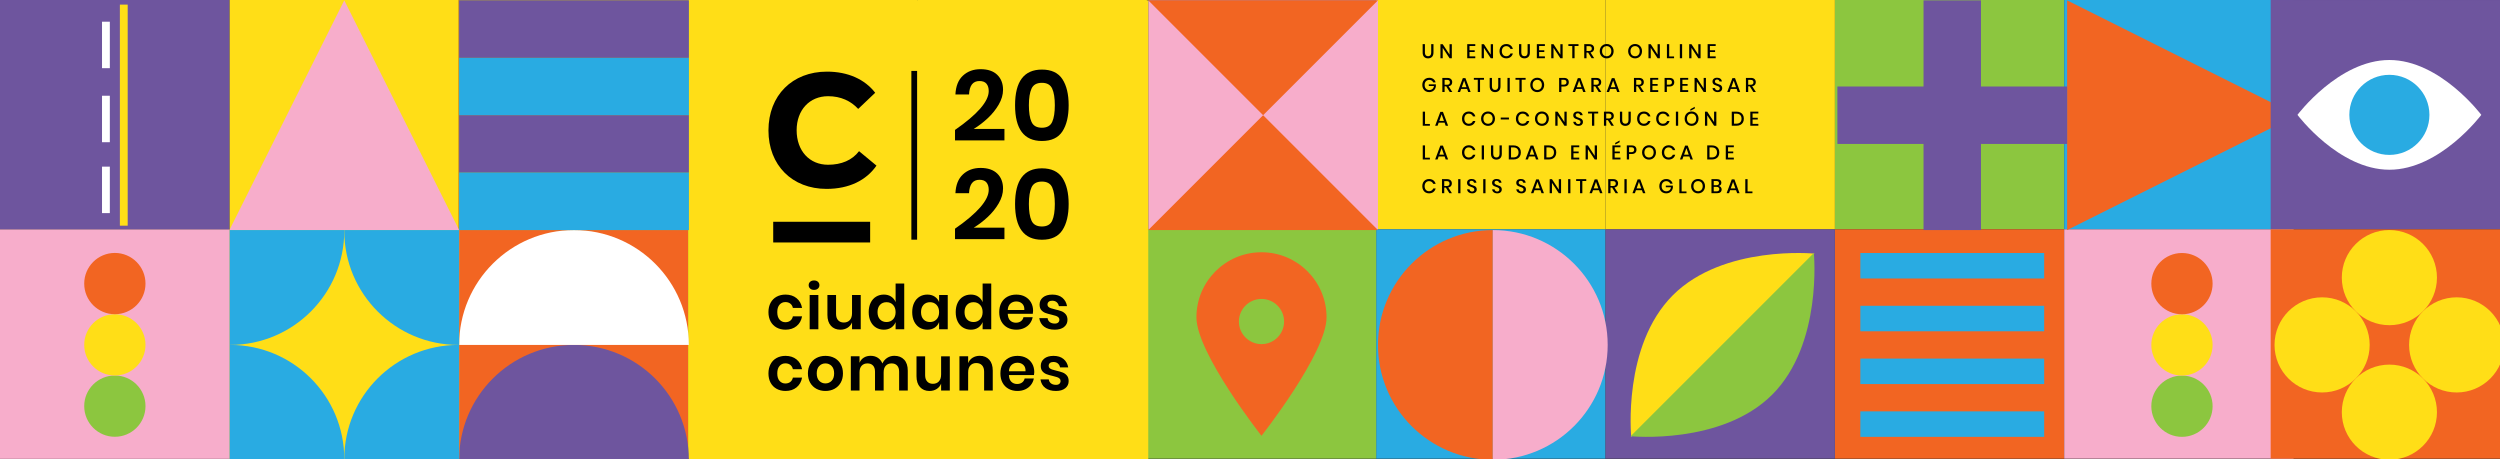 <?xml version="1.0" encoding="UTF-8" standalone="no"?>
<!-- Created with Inkscape (http://www.inkscape.org/) -->

<svg
   xmlns:dc="http://purl.org/dc/elements/1.1/"
   xmlns:cc="http://creativecommons.org/ns#"
   xmlns:rdf="http://www.w3.org/1999/02/22-rdf-syntax-ns#"
   xmlns:svg="http://www.w3.org/2000/svg"
   xmlns="http://www.w3.org/2000/svg"
   xmlns:xlink="http://www.w3.org/1999/xlink"
   xmlns:sodipodi="http://sodipodi.sourceforge.net/DTD/sodipodi-0.dtd"
   xmlns:inkscape="http://www.inkscape.org/namespaces/inkscape"
   viewBox="0 0 461.449 84.72"
   version="1.1"
   id="svg2257"
   inkscape:version="0.92.3 (2405546, 2018-03-11)"
   sodipodi:docname="header-wide.svg">
  <rect x="0" y="0" width="461.449" height="84.72" fill="#333333" stroke="none"/>
  <defs
     id="defs2251">
    <clipPath
       id="SVGID_2_">
      <use
         height="100%"
         width="100%"
         y="0"
         x="0"
         style="overflow:visible"
         xlink:href="#SVGID_1_"
         overflow="visible"
         id="use633" />
    </clipPath>
    <rect
       id="SVGID_1_"
       x="0"
       y="320.065"
       width="160"
       height="160" />
  </defs>
  <sodipodi:namedview
     id="base"
     pagecolor="#ffffff"
     bordercolor="#666666"
     borderopacity="1.0"
     inkscape:pageopacity="0.0"
     inkscape:pageshadow="2"
     inkscape:zoom="0.98994949"
     inkscape:cx="244.74932"
     inkscape:cy="-34.950217"
     inkscape:document-units="mm"
     inkscape:current-layer="layer1"
     showgrid="false"
     showguides="false"
     fit-margin-top="0"
     fit-margin-left="0"
     fit-margin-right="0"
     fit-margin-bottom="0"
     inkscape:window-width="1920"
     inkscape:window-height="1052"
     inkscape:window-x="0"
     inkscape:window-y="0"
     inkscape:window-maximized="1" />
  <g
     inkscape:label="Layer 1"
     inkscape:groupmode="layer"
     id="layer1"
     transform="translate(154.227,-61.143)">
    <rect
       style="fill:#ffde17;stroke-width:0.265"
       x="-111.881"
       y="61.143"
       width="42.333"
       height="42.333"
       id="rect22" />
    <rect
       style="fill:#f26522;stroke-width:0.265"
       x="-69.548"
       y="61.143"
       width="42.333"
       height="42.333"
       id="rect24" />
    <rect
       style="fill:#ffde17;stroke-width:0.265"
       x="-27.214"
       y="61.143"
       width="42.333"
       height="42.333"
       id="rect26" />
    <rect
       style="fill:#ffde17;stroke-width:0.265"
       x="15.119"
       y="61.143"
       width="42.333"
       height="42.333"
       id="rect28" />
    <rect
       style="fill:#ffde17;stroke-width:0.265"
       x="99.786"
       y="61.143"
       width="42.333"
       height="42.333"
       id="rect30" />
    <rect
       style="fill:#8cc63f;stroke-width:0.265"
       x="184.452"
       y="61.143"
       width="42.333"
       height="42.333"
       id="rect32" />
    <g
       transform="matrix(0.265,0,0,0.265,-111.881,18.792)"
       id="g36">
      <rect
         style="fill:#f7adcb"
         x="640"
         y="160.065"
         width="160"
         height="160"
         id="rect34" />
    </g>
    <rect
       style="fill:#ffde17;stroke-width:0.265"
       x="142.119"
       y="61.143"
       width="42.333"
       height="42.333"
       id="rect38" />
    <rect
       style="fill:#29abe2;stroke-width:0.265"
       x="226.786"
       y="61.143"
       width="42.333"
       height="42.333"
       id="rect40" />
    <rect
       style="fill:#ffde17;stroke-width:0.265"
       x="-111.881"
       y="103.476"
       width="42.333"
       height="42.333"
       id="rect42" />
    <rect
       style="fill:#f26522;stroke-width:0.265"
       x="-69.548"
       y="103.476"
       width="42.333"
       height="42.333"
       id="rect44" />
    <rect
       style="fill:#ffde17;stroke-width:0.265"
       x="-27.214"
       y="103.476"
       width="42.333"
       height="42.333"
       id="rect46" />
    <rect
       style="fill:#ffde17;stroke-width:0.265"
       x="15.119"
       y="103.476"
       width="42.333"
       height="42.333"
       id="rect48" />
    <rect
       style="fill:#29abe2;stroke-width:0.265"
       x="99.786"
       y="103.476"
       width="42.333"
       height="42.333"
       id="rect50" />
    <rect
       style="fill:#f26522;stroke-width:0.265"
       x="184.452"
       y="103.476"
       width="42.333"
       height="42.333"
       id="rect52" />
    <rect
       style="fill:#8cc63f;stroke-width:0.265"
       x="57.452"
       y="103.476"
       width="42.333"
       height="42.333"
       id="rect54" />
    <rect
       style="fill:#6e559e;stroke-width:0.265"
       x="142.119"
       y="103.476"
       width="42.333"
       height="42.333"
       id="rect56" />
    <rect
       style="fill:#f7adcb;stroke-width:0.265"
       x="226.786"
       y="103.476"
       width="42.333"
       height="42.333"
       id="rect58" />
    <g
       transform="matrix(0.265,0,0,0.265,-111.881,18.792)"
       id="g328">
      <path
         inkscape:connector-curvature="0"
         d="m 832.698,190.57 v 5.821 c 0,0.871 0.192,1.519 0.576,1.945 0.384,0.426 0.924,0.639 1.619,0.639 0.686,0 1.22,-0.213 1.605,-0.639 0.384,-0.426 0.576,-1.074 0.576,-1.945 v -5.821 h 1.584 v 5.821 c 0,1.343 -0.347,2.36 -1.042,3.049 -0.695,0.69 -1.612,1.035 -2.751,1.035 -1.13,0 -2.038,-0.345 -2.723,-1.035 -0.686,-0.689 -1.028,-1.706 -1.028,-3.049 v -5.821 z"
         id="path140" />
      <path
         inkscape:connector-curvature="0"
         d="m 851.44,200.379 h -1.584 l -4.765,-7.238 v 7.238 h -1.584 v -9.794 h 1.584 l 4.765,7.266 v -7.266 h 1.584 z"
         id="path142" />
      <path
         inkscape:connector-curvature="0"
         d="m 863.749,191.849 v 2.973 h 3.612 v 1.223 h -3.612 v 3.042 h 4.029 v 1.292 h -5.613 v -9.809 h 5.613 v 1.278 h -4.029 z"
         id="path144" />
      <path
         inkscape:connector-curvature="0"
         d="m 880.134,200.379 h -1.584 l -4.765,-7.238 v 7.238 h -1.584 v -9.794 h 1.584 l 4.765,7.266 v -7.266 h 1.584 z"
         id="path146" />
      <path
         inkscape:connector-curvature="0"
         d="m 892.338,191.39 c 0.796,0.611 1.333,1.44 1.611,2.487 h -1.681 c -0.232,-0.593 -0.6,-1.063 -1.104,-1.41 -0.505,-0.347 -1.124,-0.521 -1.855,-0.521 -0.583,0 -1.104,0.144 -1.563,0.431 -0.459,0.287 -0.82,0.697 -1.083,1.229 -0.264,0.533 -0.396,1.156 -0.396,1.869 0,0.704 0.132,1.322 0.396,1.855 0.264,0.533 0.625,0.942 1.083,1.229 0.458,0.287 0.979,0.431 1.563,0.431 0.731,0 1.35,-0.174 1.855,-0.521 0.504,-0.348 0.873,-0.813 1.104,-1.396 h 1.681 c -0.278,1.047 -0.815,1.874 -1.611,2.48 -0.797,0.607 -1.797,0.91 -3.001,0.91 -0.926,0 -1.746,-0.211 -2.459,-0.632 -0.713,-0.421 -1.264,-1.009 -1.653,-1.764 -0.389,-0.755 -0.583,-1.619 -0.583,-2.591 0,-0.972 0.194,-1.836 0.583,-2.591 0.389,-0.755 0.94,-1.345 1.653,-1.771 0.713,-0.426 1.533,-0.639 2.459,-0.639 1.204,-0.002 2.204,0.304 3.001,0.915 z"
         id="path148" />
      <path
         inkscape:connector-curvature="0"
         d="m 899.841,190.57 v 5.821 c 0,0.871 0.192,1.519 0.576,1.945 0.384,0.426 0.924,0.639 1.619,0.639 0.686,0 1.22,-0.213 1.605,-0.639 0.384,-0.426 0.576,-1.074 0.576,-1.945 v -5.821 h 1.584 v 5.821 c 0,1.343 -0.347,2.36 -1.042,3.049 -0.695,0.69 -1.612,1.035 -2.751,1.035 -1.13,0 -2.038,-0.345 -2.723,-1.035 -0.686,-0.689 -1.028,-1.706 -1.028,-3.049 v -5.821 z"
         id="path150" />
      <path
         inkscape:connector-curvature="0"
         d="m 912.234,191.849 v 2.973 h 3.612 v 1.223 h -3.612 v 3.042 h 4.029 v 1.292 h -5.613 v -9.809 h 5.613 v 1.278 h -4.029 z"
         id="path152" />
      <path
         inkscape:connector-curvature="0"
         d="m 928.619,200.379 h -1.584 l -4.765,-7.238 v 7.238 h -1.584 v -9.794 h 1.584 l 4.765,7.266 v -7.266 h 1.584 z"
         id="path154" />
      <path
         inkscape:connector-curvature="0"
         d="m 939.674,190.57 v 1.278 h -2.737 v 8.53 h -1.598 v -8.53 h -2.723 v -1.278 z"
         id="path156" />
      <path
         inkscape:connector-curvature="0"
         d="m 948.825,200.379 -2.445,-3.918 h -1.125 v 3.918 h -1.584 v -9.809 h 3.459 c 1.121,0 1.97,0.273 2.549,0.82 0.579,0.546 0.868,1.269 0.868,2.167 0,0.769 -0.215,1.398 -0.646,1.889 -0.431,0.491 -1.054,0.806 -1.868,0.945 l 2.57,3.987 h -1.778 z m -3.571,-5.043 h 1.75 c 1.278,0 1.917,-0.565 1.917,-1.695 0,-0.537 -0.155,-0.956 -0.465,-1.257 -0.31,-0.301 -0.794,-0.451 -1.452,-0.451 h -1.75 z"
         id="path158" />
      <path
         inkscape:connector-curvature="0"
         d="m 961.783,191.085 c 0.736,0.426 1.315,1.021 1.736,1.785 0.421,0.764 0.632,1.628 0.632,2.591 0,0.963 -0.211,1.827 -0.632,2.591 -0.421,0.764 -1,1.362 -1.736,1.792 -0.736,0.43 -1.559,0.646 -2.466,0.646 -0.917,0 -1.743,-0.215 -2.479,-0.646 -0.736,-0.431 -1.318,-1.028 -1.744,-1.792 -0.426,-0.764 -0.639,-1.627 -0.639,-2.591 0,-0.964 0.213,-1.827 0.639,-2.591 0.426,-0.764 1.007,-1.359 1.744,-1.785 0.736,-0.426 1.563,-0.639 2.479,-0.639 0.908,-0.001 1.73,0.213 2.466,0.639 z m -4.147,1.264 c -0.491,0.287 -0.874,0.7 -1.146,1.236 -0.273,0.538 -0.41,1.163 -0.41,1.876 0,0.713 0.136,1.338 0.41,1.875 0.273,0.537 0.655,0.949 1.146,1.236 0.491,0.287 1.051,0.431 1.681,0.431 0.621,0 1.174,-0.144 1.661,-0.431 0.486,-0.287 0.866,-0.699 1.139,-1.236 0.273,-0.537 0.41,-1.162 0.41,-1.875 0,-0.713 -0.137,-1.338 -0.41,-1.876 -0.273,-0.537 -0.653,-0.949 -1.139,-1.236 -0.486,-0.287 -1.04,-0.431 -1.661,-0.431 -0.63,0 -1.19,0.144 -1.681,0.431 z"
         id="path160" />
      <path
         inkscape:connector-curvature="0"
         d="m 981.567,191.085 c 0.736,0.426 1.315,1.021 1.736,1.785 0.421,0.764 0.632,1.628 0.632,2.591 0,0.963 -0.211,1.827 -0.632,2.591 -0.421,0.764 -1,1.362 -1.736,1.792 -0.736,0.43 -1.559,0.646 -2.466,0.646 -0.917,0 -1.743,-0.215 -2.479,-0.646 -0.736,-0.431 -1.318,-1.028 -1.744,-1.792 -0.426,-0.764 -0.639,-1.627 -0.639,-2.591 0,-0.964 0.213,-1.827 0.639,-2.591 0.426,-0.764 1.007,-1.359 1.744,-1.785 0.736,-0.426 1.563,-0.639 2.479,-0.639 0.907,-0.001 1.73,0.213 2.466,0.639 z m -4.147,1.264 c -0.491,0.287 -0.874,0.7 -1.146,1.236 -0.273,0.538 -0.41,1.163 -0.41,1.876 0,0.713 0.136,1.338 0.41,1.875 0.273,0.537 0.655,0.949 1.146,1.236 0.491,0.287 1.051,0.431 1.681,0.431 0.621,0 1.174,-0.144 1.661,-0.431 0.486,-0.287 0.866,-0.699 1.139,-1.236 0.273,-0.537 0.41,-1.162 0.41,-1.875 0,-0.713 -0.137,-1.338 -0.41,-1.876 -0.273,-0.537 -0.653,-0.949 -1.139,-1.236 -0.486,-0.287 -1.04,-0.431 -1.661,-0.431 -0.63,0 -1.19,0.144 -1.681,0.431 z"
         id="path162" />
      <path
         inkscape:connector-curvature="0"
         d="m 996.342,200.379 h -1.584 l -4.765,-7.238 v 7.238 h -1.584 v -9.794 h 1.584 l 4.765,7.266 v -7.266 h 1.584 z"
         id="path164" />
      <path
         inkscape:connector-curvature="0"
         d="m 1002.843,199.143 h 3.39 v 1.236 h -4.974 v -9.809 h 1.584 z"
         id="path166" />
      <path
         inkscape:connector-curvature="0"
         d="m 1011.848,190.57 v 9.809 h -1.584 v -9.809 z"
         id="path168" />
      <path
         inkscape:connector-curvature="0"
         d="m 1024.698,200.379 h -1.584 l -4.765,-7.238 v 7.238 h -1.584 v -9.794 h 1.584 l 4.765,7.266 v -7.266 h 1.584 z"
         id="path170" />
      <path
         inkscape:connector-curvature="0"
         d="m 1031.198,191.849 v 2.973 h 3.612 v 1.223 h -3.612 v 3.042 h 4.029 v 1.292 h -5.613 v -9.809 h 5.613 v 1.278 h -4.029 z"
         id="path172" />
      <path
         inkscape:connector-curvature="0"
         d="m 838.589,214.856 c 0.778,0.574 1.292,1.357 1.542,2.348 h -1.667 c -0.213,-0.528 -0.563,-0.949 -1.049,-1.264 -0.486,-0.315 -1.063,-0.473 -1.729,-0.473 -0.611,0 -1.16,0.144 -1.646,0.431 -0.486,0.287 -0.866,0.694 -1.139,1.222 -0.273,0.528 -0.41,1.149 -0.41,1.862 0,0.75 0.139,1.394 0.417,1.931 0.278,0.537 0.669,0.947 1.174,1.229 0.504,0.283 1.09,0.424 1.757,0.424 0.815,0 1.514,-0.252 2.098,-0.757 0.583,-0.504 0.936,-1.197 1.056,-2.077 h -3.598 v -1.167 h 4.932 v 1.515 c -0.111,0.722 -0.368,1.378 -0.771,1.966 -0.403,0.588 -0.936,1.058 -1.598,1.41 -0.662,0.352 -1.419,0.528 -2.271,0.528 -0.954,0 -1.797,-0.213 -2.528,-0.639 -0.732,-0.426 -1.297,-1.016 -1.695,-1.771 -0.398,-0.755 -0.597,-1.619 -0.597,-2.591 0,-0.972 0.199,-1.836 0.597,-2.591 0.398,-0.755 0.961,-1.343 1.688,-1.765 0.727,-0.422 1.568,-0.632 2.522,-0.632 1.164,-0.001 2.137,0.286 2.915,0.861 z"
         id="path174" />
      <path
         inkscape:connector-curvature="0"
         d="m 849.986,223.886 -2.445,-3.918 h -1.125 v 3.918 h -1.584 v -9.809 h 3.459 c 1.121,0 1.97,0.273 2.549,0.82 0.579,0.546 0.868,1.269 0.868,2.167 0,0.769 -0.215,1.398 -0.646,1.889 -0.431,0.491 -1.054,0.806 -1.868,0.945 l 2.57,3.987 h -1.778 z m -3.57,-5.043 h 1.75 c 1.278,0 1.917,-0.565 1.917,-1.695 0,-0.537 -0.155,-0.956 -0.465,-1.257 -0.31,-0.301 -0.794,-0.451 -1.452,-0.451 h -1.75 z"
         id="path176" />
      <path
         inkscape:connector-curvature="0"
         d="m 862.078,221.76 h -4.14 l -0.75,2.125 h -1.695 l 3.612,-9.656 h 1.82 l 3.599,9.656 h -1.695 z m -0.445,-1.222 -1.625,-4.585 -1.625,4.585 z"
         id="path178" />
      <path
         inkscape:connector-curvature="0"
         d="m 873.838,214.077 v 1.278 h -2.737 v 8.53 h -1.598 v -8.53 h -2.723 v -1.278 z"
         id="path180" />
      <path
         inkscape:connector-curvature="0"
         d="m 879.384,214.077 v 5.821 c 0,0.871 0.192,1.519 0.576,1.945 0.384,0.426 0.924,0.639 1.619,0.639 0.686,0 1.22,-0.213 1.605,-0.639 0.384,-0.426 0.576,-1.074 0.576,-1.945 v -5.821 h 1.584 v 5.821 c 0,1.343 -0.347,2.36 -1.042,3.049 -0.695,0.69 -1.612,1.035 -2.751,1.035 -1.13,0 -2.038,-0.345 -2.723,-1.035 -0.686,-0.689 -1.028,-1.706 -1.028,-3.049 v -5.821 z"
         id="path182" />
      <path
         inkscape:connector-curvature="0"
         d="m 891.787,214.077 v 9.809 h -1.584 v -9.809 z"
         id="path184" />
      <path
         inkscape:connector-curvature="0"
         d="m 902.841,214.077 v 1.278 h -2.737 v 8.53 h -1.598 v -8.53 h -2.723 v -1.278 z"
         id="path186" />
      <path
         inkscape:connector-curvature="0"
         d="m 913.403,214.591 c 0.736,0.426 1.315,1.021 1.736,1.785 0.421,0.764 0.632,1.628 0.632,2.591 0,0.963 -0.211,1.827 -0.632,2.591 -0.421,0.764 -1,1.362 -1.736,1.792 -0.736,0.43 -1.559,0.646 -2.466,0.646 -0.917,0 -1.743,-0.215 -2.479,-0.646 -0.736,-0.431 -1.318,-1.028 -1.744,-1.792 -0.426,-0.764 -0.639,-1.627 -0.639,-2.591 0,-0.964 0.213,-1.827 0.639,-2.591 0.426,-0.764 1.007,-1.359 1.744,-1.785 0.736,-0.426 1.563,-0.639 2.479,-0.639 0.907,0 1.73,0.214 2.466,0.639 z m -4.147,1.265 c -0.491,0.287 -0.874,0.7 -1.146,1.236 -0.273,0.538 -0.41,1.163 -0.41,1.876 0,0.713 0.136,1.338 0.41,1.875 0.273,0.537 0.655,0.949 1.146,1.236 0.491,0.287 1.051,0.431 1.681,0.431 0.621,0 1.174,-0.144 1.661,-0.431 0.486,-0.287 0.866,-0.699 1.139,-1.236 0.273,-0.537 0.41,-1.162 0.41,-1.875 0,-0.713 -0.137,-1.338 -0.41,-1.876 -0.273,-0.537 -0.653,-0.949 -1.139,-1.236 -0.486,-0.287 -1.04,-0.431 -1.661,-0.431 -0.63,0 -1.19,0.143 -1.681,0.431 z"
         id="path188" />
      <path
         inkscape:connector-curvature="0"
         d="m 927.761,220.079 v 3.807 h -1.584 v -9.809 h 3.334 c 1.13,0 1.98,0.269 2.549,0.806 0.57,0.538 0.854,1.274 0.854,2.209 0,0.926 -0.292,1.656 -0.875,2.188 -0.583,0.532 -1.426,0.799 -2.528,0.799 z m 3.543,-2.987 c 0,-0.556 -0.155,-0.979 -0.465,-1.271 -0.311,-0.292 -0.808,-0.438 -1.493,-0.438 h -1.584 v 3.404 h 1.584 c 1.305,0 1.958,-0.565 1.958,-1.695 z"
         id="path190" />
      <path
         inkscape:connector-curvature="0"
         d="m 942.175,221.76 h -4.14 l -0.75,2.125 h -1.695 l 3.612,-9.656 h 1.82 l 3.599,9.656 h -1.695 z m -0.445,-1.222 -1.625,-4.585 -1.625,4.585 z"
         id="path192" />
      <path
         inkscape:connector-curvature="0"
         d="m 953.771,223.886 -2.445,-3.918 h -1.125 v 3.918 h -1.584 v -9.809 h 3.459 c 1.121,0 1.97,0.273 2.549,0.82 0.579,0.546 0.868,1.269 0.868,2.167 0,0.769 -0.215,1.398 -0.646,1.889 -0.431,0.491 -1.054,0.806 -1.868,0.945 l 2.57,3.987 h -1.778 z m -3.57,-5.043 h 1.75 c 1.278,0 1.917,-0.565 1.917,-1.695 0,-0.537 -0.155,-0.956 -0.465,-1.257 -0.31,-0.301 -0.794,-0.451 -1.452,-0.451 h -1.75 z"
         id="path194" />
      <path
         inkscape:connector-curvature="0"
         d="m 965.863,221.76 h -4.14 l -0.75,2.125 h -1.695 l 3.612,-9.656 h 1.82 l 3.599,9.656 h -1.695 z m -0.445,-1.222 -1.625,-4.585 -1.625,4.585 z"
         id="path196" />
      <path
         inkscape:connector-curvature="0"
         d="m 983.452,223.886 -2.445,-3.918 h -1.125 v 3.918 h -1.584 v -9.809 h 3.459 c 1.121,0 1.97,0.273 2.549,0.82 0.579,0.546 0.868,1.269 0.868,2.167 0,0.769 -0.215,1.398 -0.646,1.889 -0.431,0.491 -1.054,0.806 -1.868,0.945 l 2.57,3.987 h -1.778 z m -3.571,-5.043 h 1.75 c 1.278,0 1.917,-0.565 1.917,-1.695 0,-0.537 -0.155,-0.956 -0.465,-1.257 -0.31,-0.301 -0.794,-0.451 -1.452,-0.451 h -1.75 z"
         id="path198" />
      <path
         inkscape:connector-curvature="0"
         d="m 991.176,215.356 v 2.973 h 3.612 v 1.223 h -3.612 v 3.042 h 4.029 v 1.292 h -5.613 v -9.809 h 5.613 v 1.278 h -4.029 z"
         id="path200" />
      <path
         inkscape:connector-curvature="0"
         d="m 1001.212,220.079 v 3.807 h -1.584 v -9.809 h 3.334 c 1.13,0 1.98,0.269 2.549,0.806 0.57,0.538 0.854,1.274 0.854,2.209 0,0.926 -0.292,1.656 -0.875,2.188 -0.583,0.532 -1.426,0.799 -2.528,0.799 z m 3.543,-2.987 c 0,-0.556 -0.155,-0.979 -0.465,-1.271 -0.311,-0.292 -0.808,-0.438 -1.493,-0.438 h -1.584 v 3.404 h 1.584 c 1.305,0 1.958,-0.565 1.958,-1.695 z"
         id="path202" />
      <path
         inkscape:connector-curvature="0"
         d="m 1012.052,215.356 v 2.973 h 3.612 v 1.223 h -3.612 v 3.042 h 4.029 v 1.292 h -5.613 v -9.809 h 5.613 v 1.278 h -4.029 z"
         id="path204" />
      <path
         inkscape:connector-curvature="0"
         d="m 1028.437,223.886 h -1.584 l -4.765,-7.238 v 7.238 h -1.584 v -9.794 h 1.584 l 4.765,7.266 v -7.266 h 1.584 z"
         id="path206" />
      <path
         inkscape:connector-curvature="0"
         d="m 1039.413,222.615 c -0.231,0.412 -0.583,0.743 -1.056,0.993 -0.473,0.25 -1.051,0.375 -1.737,0.375 -0.667,0 -1.264,-0.118 -1.792,-0.354 -0.528,-0.236 -0.95,-0.567 -1.265,-0.994 -0.315,-0.426 -0.496,-0.917 -0.542,-1.473 h 1.695 c 0.046,0.426 0.229,0.792 0.549,1.098 0.319,0.306 0.748,0.458 1.285,0.458 0.481,0 0.854,-0.129 1.118,-0.389 0.264,-0.259 0.396,-0.592 0.396,-1 0,-0.352 -0.097,-0.642 -0.292,-0.869 -0.195,-0.227 -0.436,-0.405 -0.723,-0.535 -0.287,-0.13 -0.681,-0.278 -1.181,-0.445 -0.611,-0.194 -1.109,-0.389 -1.494,-0.583 -0.384,-0.194 -0.711,-0.477 -0.979,-0.847 -0.268,-0.37 -0.403,-0.857 -0.403,-1.459 0,-0.528 0.129,-0.991 0.389,-1.389 0.259,-0.398 0.629,-0.706 1.111,-0.924 0.481,-0.218 1.037,-0.327 1.667,-0.327 1,0 1.794,0.241 2.383,0.723 0.588,0.481 0.924,1.111 1.007,1.889 h -1.709 c -0.065,-0.37 -0.239,-0.688 -0.521,-0.952 -0.283,-0.264 -0.669,-0.396 -1.16,-0.396 -0.444,0 -0.801,0.114 -1.07,0.34 -0.269,0.227 -0.403,0.554 -0.403,0.979 0,0.333 0.092,0.609 0.278,0.827 0.185,0.218 0.419,0.389 0.702,0.514 0.282,0.125 0.669,0.271 1.16,0.438 0.62,0.195 1.127,0.392 1.521,0.591 0.394,0.199 0.727,0.488 1,0.868 0.273,0.38 0.41,0.88 0.41,1.5 0,0.483 -0.113,0.931 -0.344,1.343 z"
         id="path208" />
      <path
         inkscape:connector-curvature="0"
         d="m 1049.842,221.76 h -4.14 l -0.75,2.125 h -1.695 l 3.612,-9.656 h 1.82 l 3.599,9.656 h -1.695 z m -0.445,-1.222 -1.625,-4.585 -1.625,4.585 z"
         id="path210" />
      <path
         inkscape:connector-curvature="0"
         d="m 1061.438,223.886 -2.445,-3.918 h -1.125 v 3.918 h -1.584 v -9.809 h 3.459 c 1.121,0 1.97,0.273 2.549,0.82 0.579,0.546 0.868,1.269 0.868,2.167 0,0.769 -0.215,1.398 -0.646,1.889 -0.431,0.491 -1.054,0.806 -1.868,0.945 l 2.57,3.987 h -1.778 z m -3.57,-5.043 h 1.75 c 1.278,0 1.917,-0.565 1.917,-1.695 0,-0.537 -0.155,-0.956 -0.465,-1.257 -0.31,-0.301 -0.794,-0.451 -1.452,-0.451 h -1.75 z"
         id="path212" />
      <path
         inkscape:connector-curvature="0"
         d="m 832.768,246.156 h 3.39 v 1.236 h -4.974 v -9.809 h 1.584 z"
         id="path214" />
      <path
         inkscape:connector-curvature="0"
         d="m 846.408,245.267 h -4.14 l -0.75,2.125 h -1.695 l 3.612,-9.656 h 1.82 l 3.599,9.656 h -1.695 z m -0.445,-1.222 -1.625,-4.585 -1.625,4.585 z"
         id="path216" />
      <path
         inkscape:connector-curvature="0"
         d="m 866.219,238.404 c 0.796,0.611 1.333,1.44 1.611,2.487 h -1.681 c -0.232,-0.593 -0.6,-1.063 -1.104,-1.41 -0.505,-0.347 -1.124,-0.521 -1.855,-0.521 -0.583,0 -1.104,0.144 -1.563,0.431 -0.459,0.287 -0.82,0.697 -1.083,1.229 -0.264,0.533 -0.396,1.156 -0.396,1.869 0,0.704 0.132,1.322 0.396,1.855 0.264,0.533 0.625,0.942 1.083,1.229 0.458,0.287 0.979,0.431 1.563,0.431 0.731,0 1.35,-0.174 1.855,-0.521 0.504,-0.348 0.873,-0.813 1.104,-1.396 h 1.681 c -0.278,1.047 -0.815,1.874 -1.611,2.48 -0.797,0.607 -1.797,0.91 -3.001,0.91 -0.926,0 -1.746,-0.211 -2.459,-0.632 -0.713,-0.421 -1.264,-1.009 -1.653,-1.764 -0.389,-0.755 -0.583,-1.619 -0.583,-2.591 0,-0.972 0.194,-1.836 0.583,-2.591 0.389,-0.755 0.94,-1.345 1.653,-1.771 0.713,-0.426 1.533,-0.639 2.459,-0.639 1.204,-0.002 2.204,0.304 3.001,0.915 z"
         id="path218" />
      <path
         inkscape:connector-curvature="0"
         d="m 879.128,238.098 c 0.736,0.426 1.315,1.021 1.736,1.785 0.421,0.764 0.632,1.628 0.632,2.591 0,0.963 -0.211,1.827 -0.632,2.591 -0.421,0.764 -1,1.362 -1.736,1.792 -0.736,0.43 -1.559,0.646 -2.466,0.646 -0.917,0 -1.743,-0.215 -2.479,-0.646 -0.736,-0.431 -1.318,-1.028 -1.744,-1.792 -0.426,-0.764 -0.639,-1.627 -0.639,-2.591 0,-0.964 0.213,-1.827 0.639,-2.591 0.426,-0.764 1.007,-1.359 1.744,-1.785 0.736,-0.426 1.563,-0.639 2.479,-0.639 0.908,0 1.73,0.213 2.466,0.639 z m -4.147,1.264 c -0.491,0.287 -0.874,0.7 -1.146,1.236 -0.273,0.538 -0.41,1.163 -0.41,1.876 0,0.713 0.136,1.338 0.41,1.875 0.273,0.537 0.655,0.949 1.146,1.236 0.491,0.287 1.051,0.431 1.681,0.431 0.621,0 1.174,-0.144 1.661,-0.431 0.486,-0.287 0.866,-0.699 1.139,-1.236 0.273,-0.537 0.41,-1.162 0.41,-1.875 0,-0.713 -0.137,-1.338 -0.41,-1.876 -0.273,-0.537 -0.653,-0.949 -1.139,-1.236 -0.486,-0.287 -1.04,-0.431 -1.661,-0.431 -0.63,10e-4 -1.19,0.144 -1.681,0.431 z"
         id="path220" />
      <path
         inkscape:connector-curvature="0"
         d="m 891.23,241.696 v 1.334 h -5.724 v -1.334 z"
         id="path222" />
      <path
         inkscape:connector-curvature="0"
         d="m 903.756,238.404 c 0.796,0.611 1.333,1.44 1.611,2.487 h -1.681 c -0.232,-0.593 -0.6,-1.063 -1.104,-1.41 -0.505,-0.347 -1.124,-0.521 -1.855,-0.521 -0.583,0 -1.104,0.144 -1.563,0.431 -0.459,0.287 -0.82,0.697 -1.083,1.229 -0.264,0.533 -0.396,1.156 -0.396,1.869 0,0.704 0.132,1.322 0.396,1.855 0.264,0.533 0.625,0.942 1.083,1.229 0.458,0.287 0.979,0.431 1.563,0.431 0.731,0 1.35,-0.174 1.855,-0.521 0.504,-0.348 0.873,-0.813 1.104,-1.396 h 1.681 c -0.278,1.047 -0.815,1.874 -1.611,2.48 -0.797,0.607 -1.797,0.91 -3.001,0.91 -0.926,0 -1.746,-0.211 -2.459,-0.632 -0.713,-0.421 -1.264,-1.009 -1.653,-1.764 -0.389,-0.755 -0.583,-1.619 -0.583,-2.591 0,-0.972 0.194,-1.836 0.583,-2.591 0.389,-0.755 0.94,-1.345 1.653,-1.771 0.713,-0.426 1.533,-0.639 2.459,-0.639 1.204,-0.002 2.204,0.304 3.001,0.915 z"
         id="path224" />
      <path
         inkscape:connector-curvature="0"
         d="m 916.666,238.098 c 0.736,0.426 1.315,1.021 1.736,1.785 0.421,0.764 0.632,1.628 0.632,2.591 0,0.963 -0.211,1.827 -0.632,2.591 -0.421,0.764 -1,1.362 -1.736,1.792 -0.736,0.43 -1.559,0.646 -2.466,0.646 -0.917,0 -1.743,-0.215 -2.479,-0.646 -0.736,-0.431 -1.318,-1.028 -1.744,-1.792 -0.426,-0.764 -0.639,-1.627 -0.639,-2.591 0,-0.964 0.213,-1.827 0.639,-2.591 0.426,-0.764 1.007,-1.359 1.744,-1.785 0.736,-0.426 1.563,-0.639 2.479,-0.639 0.907,0 1.729,0.213 2.466,0.639 z m -4.147,1.264 c -0.491,0.287 -0.874,0.7 -1.146,1.236 -0.273,0.538 -0.41,1.163 -0.41,1.876 0,0.713 0.136,1.338 0.41,1.875 0.273,0.537 0.655,0.949 1.146,1.236 0.491,0.287 1.051,0.431 1.681,0.431 0.621,0 1.174,-0.144 1.661,-0.431 0.486,-0.287 0.866,-0.699 1.139,-1.236 0.273,-0.537 0.41,-1.162 0.41,-1.875 0,-0.713 -0.137,-1.338 -0.41,-1.876 -0.273,-0.537 -0.653,-0.949 -1.139,-1.236 -0.486,-0.287 -1.04,-0.431 -1.661,-0.431 -0.631,10e-4 -1.191,0.144 -1.681,0.431 z"
         id="path226" />
      <path
         inkscape:connector-curvature="0"
         d="m 931.441,247.393 h -1.584 l -4.765,-7.238 v 7.238 h -1.584 v -9.794 h 1.584 l 4.765,7.266 v -7.266 h 1.584 z"
         id="path228" />
      <path
         inkscape:connector-curvature="0"
         d="m 942.416,246.122 c -0.231,0.412 -0.583,0.743 -1.056,0.993 -0.473,0.25 -1.051,0.375 -1.737,0.375 -0.667,0 -1.264,-0.118 -1.792,-0.354 -0.528,-0.236 -0.95,-0.567 -1.265,-0.994 -0.315,-0.426 -0.496,-0.917 -0.542,-1.473 h 1.695 c 0.046,0.426 0.229,0.792 0.549,1.098 0.319,0.306 0.748,0.458 1.285,0.458 0.481,0 0.854,-0.129 1.118,-0.389 0.264,-0.259 0.396,-0.592 0.396,-1 0,-0.352 -0.097,-0.642 -0.292,-0.869 -0.195,-0.227 -0.436,-0.405 -0.723,-0.535 -0.287,-0.13 -0.681,-0.278 -1.181,-0.445 -0.611,-0.194 -1.109,-0.389 -1.494,-0.583 -0.384,-0.194 -0.711,-0.477 -0.979,-0.847 -0.268,-0.37 -0.403,-0.857 -0.403,-1.459 0,-0.528 0.129,-0.991 0.389,-1.389 0.259,-0.398 0.629,-0.706 1.111,-0.924 0.481,-0.218 1.037,-0.327 1.667,-0.327 1,0 1.794,0.241 2.383,0.723 0.588,0.481 0.924,1.111 1.007,1.889 h -1.709 c -0.065,-0.37 -0.239,-0.688 -0.521,-0.952 -0.283,-0.264 -0.669,-0.396 -1.16,-0.396 -0.444,0 -0.801,0.114 -1.07,0.34 -0.269,0.227 -0.403,0.554 -0.403,0.979 0,0.333 0.092,0.609 0.278,0.827 0.185,0.218 0.419,0.389 0.702,0.514 0.282,0.125 0.669,0.271 1.16,0.438 0.62,0.195 1.127,0.392 1.521,0.591 0.394,0.199 0.727,0.488 1,0.868 0.273,0.38 0.41,0.88 0.41,1.5 0.003,0.483 -0.113,0.931 -0.344,1.343 z"
         id="path230" />
      <path
         inkscape:connector-curvature="0"
         d="m 953.394,237.584 v 1.278 h -2.737 v 8.53 h -1.598 v -8.53 h -2.723 v -1.278 z"
         id="path232" />
      <path
         inkscape:connector-curvature="0"
         d="m 962.545,247.393 -2.445,-3.918 h -1.125 v 3.918 h -1.584 v -9.809 h 3.459 c 1.121,0 1.97,0.273 2.549,0.82 0.579,0.546 0.868,1.269 0.868,2.167 0,0.769 -0.215,1.398 -0.646,1.889 -0.431,0.491 -1.054,0.806 -1.868,0.945 l 2.57,3.987 h -1.778 z m -3.57,-5.043 h 1.75 c 1.278,0 1.917,-0.565 1.917,-1.695 0,-0.537 -0.155,-0.956 -0.465,-1.257 -0.31,-0.301 -0.794,-0.451 -1.452,-0.451 h -1.75 z"
         id="path234" />
      <path
         inkscape:connector-curvature="0"
         d="m 970.112,237.584 v 5.821 c 0,0.871 0.192,1.519 0.576,1.945 0.384,0.426 0.924,0.639 1.619,0.639 0.686,0 1.22,-0.213 1.605,-0.639 0.384,-0.426 0.576,-1.074 0.576,-1.945 v -5.821 h 1.584 v 5.821 c 0,1.343 -0.347,2.36 -1.042,3.049 -0.695,0.69 -1.612,1.035 -2.751,1.035 -1.13,0 -2.038,-0.345 -2.723,-1.035 -0.686,-0.689 -1.028,-1.706 -1.028,-3.049 v -5.821 z"
         id="path236" />
      <path
         inkscape:connector-curvature="0"
         d="m 988.185,238.404 c 0.796,0.611 1.333,1.44 1.611,2.487 h -1.681 c -0.232,-0.593 -0.6,-1.063 -1.104,-1.41 -0.505,-0.347 -1.124,-0.521 -1.855,-0.521 -0.583,0 -1.104,0.144 -1.563,0.431 -0.459,0.287 -0.82,0.697 -1.083,1.229 -0.264,0.533 -0.396,1.156 -0.396,1.869 0,0.704 0.132,1.322 0.396,1.855 0.264,0.533 0.625,0.942 1.083,1.229 0.458,0.287 0.979,0.431 1.563,0.431 0.731,0 1.35,-0.174 1.855,-0.521 0.504,-0.348 0.873,-0.813 1.104,-1.396 h 1.681 c -0.278,1.047 -0.815,1.874 -1.611,2.48 -0.797,0.607 -1.797,0.91 -3.001,0.91 -0.926,0 -1.746,-0.211 -2.459,-0.632 -0.713,-0.421 -1.264,-1.009 -1.653,-1.764 -0.389,-0.755 -0.583,-1.619 -0.583,-2.591 0,-0.972 0.194,-1.836 0.583,-2.591 0.389,-0.755 0.94,-1.345 1.653,-1.771 0.713,-0.426 1.533,-0.639 2.459,-0.639 1.204,-0.002 2.204,0.304 3.001,0.915 z"
         id="path238" />
      <path
         inkscape:connector-curvature="0"
         d="m 1001.462,238.404 c 0.796,0.611 1.333,1.44 1.611,2.487 h -1.681 c -0.232,-0.593 -0.6,-1.063 -1.104,-1.41 -0.505,-0.347 -1.124,-0.521 -1.855,-0.521 -0.583,0 -1.104,0.144 -1.563,0.431 -0.459,0.287 -0.82,0.697 -1.083,1.229 -0.264,0.533 -0.396,1.156 -0.396,1.869 0,0.704 0.132,1.322 0.396,1.855 0.264,0.533 0.625,0.942 1.083,1.229 0.458,0.287 0.979,0.431 1.563,0.431 0.731,0 1.35,-0.174 1.855,-0.521 0.504,-0.348 0.873,-0.813 1.104,-1.396 h 1.681 c -0.278,1.047 -0.815,1.874 -1.611,2.48 -0.797,0.607 -1.797,0.91 -3.001,0.91 -0.926,0 -1.746,-0.211 -2.459,-0.632 -0.713,-0.421 -1.264,-1.009 -1.653,-1.764 -0.389,-0.755 -0.583,-1.619 -0.583,-2.591 0,-0.972 0.194,-1.836 0.583,-2.591 0.389,-0.755 0.94,-1.345 1.653,-1.771 0.713,-0.426 1.533,-0.639 2.459,-0.639 1.205,-0.002 2.205,0.304 3.001,0.915 z"
         id="path240" />
      <path
         inkscape:connector-curvature="0"
         d="m 1009.088,237.584 v 9.809 h -1.584 v -9.809 z"
         id="path242" />
      <path
         inkscape:connector-curvature="0"
         d="m 1020.917,238.098 c 0.736,0.426 1.315,1.021 1.736,1.785 0.421,0.764 0.632,1.628 0.632,2.591 0,0.963 -0.211,1.827 -0.632,2.591 -0.421,0.764 -1,1.362 -1.736,1.792 -0.736,0.43 -1.559,0.646 -2.466,0.646 -0.917,0 -1.743,-0.215 -2.479,-0.646 -0.736,-0.431 -1.318,-1.028 -1.744,-1.792 -0.426,-0.764 -0.639,-1.627 -0.639,-2.591 0,-0.964 0.213,-1.827 0.639,-2.591 0.426,-0.764 1.007,-1.359 1.744,-1.785 0.736,-0.426 1.563,-0.639 2.479,-0.639 0.907,0 1.729,0.213 2.466,0.639 z m -4.147,1.264 c -0.491,0.287 -0.874,0.7 -1.146,1.236 -0.273,0.538 -0.41,1.163 -0.41,1.876 0,0.713 0.136,1.338 0.41,1.875 0.273,0.537 0.655,0.949 1.146,1.236 0.491,0.287 1.051,0.431 1.681,0.431 0.621,0 1.174,-0.144 1.661,-0.431 0.486,-0.287 0.866,-0.699 1.139,-1.236 0.273,-0.537 0.41,-1.162 0.41,-1.875 0,-0.713 -0.137,-1.338 -0.41,-1.876 -0.273,-0.537 -0.653,-0.949 -1.139,-1.236 -0.486,-0.287 -1.04,-0.431 -1.661,-0.431 -0.631,10e-4 -1.191,0.144 -1.681,0.431 z m 3.876,-3.945 -3.07,1.57 v -1.112 l 3.07,-1.695 z"
         id="path244" />
      <path
         inkscape:connector-curvature="0"
         d="m 1035.692,247.393 h -1.584 l -4.765,-7.238 v 7.238 h -1.584 v -9.794 h 1.584 l 4.765,7.266 v -7.266 h 1.584 z"
         id="path246" />
      <path
         inkscape:connector-curvature="0"
         d="m 1054.232,245.066 c -0.403,0.736 -0.991,1.309 -1.764,1.716 -0.773,0.408 -1.698,0.611 -2.772,0.611 h -3.279 v -9.809 h 3.279 c 1.074,0 1.999,0.202 2.772,0.604 0.773,0.403 1.361,0.97 1.764,1.702 0.403,0.732 0.604,1.593 0.604,2.584 0,0.991 -0.201,1.855 -0.604,2.592 z m -1.952,-0.021 c 0.63,-0.611 0.945,-1.468 0.945,-2.57 0,-1.102 -0.315,-1.959 -0.945,-2.57 -0.63,-0.611 -1.533,-0.917 -2.709,-0.917 h -1.57 v 6.974 h 1.57 c 1.176,0 2.079,-0.306 2.709,-0.917 z"
         id="path248" />
      <path
         inkscape:connector-curvature="0"
         d="m 1060.92,238.862 v 2.973 h 3.612 v 1.223 h -3.612 v 3.042 h 4.029 v 1.292 h -5.613 v -9.809 h 5.613 v 1.278 h -4.029 z"
         id="path250" />
      <path
         inkscape:connector-curvature="0"
         d="m 832.768,269.663 h 3.39 v 1.236 h -4.974 v -9.809 h 1.584 z"
         id="path252" />
      <path
         inkscape:connector-curvature="0"
         d="m 846.408,268.774 h -4.14 l -0.75,2.125 h -1.695 l 3.612,-9.656 h 1.82 l 3.599,9.656 h -1.695 z m -0.445,-1.223 -1.625,-4.585 -1.625,4.585 z"
         id="path254" />
      <path
         inkscape:connector-curvature="0"
         d="m 866.219,261.911 c 0.796,0.611 1.333,1.44 1.611,2.487 h -1.681 c -0.232,-0.593 -0.6,-1.063 -1.104,-1.41 -0.505,-0.347 -1.124,-0.521 -1.855,-0.521 -0.583,0 -1.104,0.144 -1.563,0.431 -0.459,0.287 -0.82,0.697 -1.083,1.229 -0.264,0.533 -0.396,1.156 -0.396,1.869 0,0.704 0.132,1.322 0.396,1.855 0.264,0.533 0.625,0.942 1.083,1.229 0.458,0.287 0.979,0.431 1.563,0.431 0.731,0 1.35,-0.174 1.855,-0.521 0.504,-0.348 0.873,-0.813 1.104,-1.396 h 1.681 c -0.278,1.047 -0.815,1.874 -1.611,2.48 -0.797,0.607 -1.797,0.91 -3.001,0.91 -0.926,0 -1.746,-0.211 -2.459,-0.632 -0.713,-0.421 -1.264,-1.009 -1.653,-1.764 -0.389,-0.755 -0.583,-1.619 -0.583,-2.591 0,-0.972 0.194,-1.836 0.583,-2.591 0.389,-0.755 0.94,-1.345 1.653,-1.771 0.713,-0.426 1.533,-0.639 2.459,-0.639 1.204,-0.002 2.204,0.303 3.001,0.915 z"
         id="path256" />
      <path
         inkscape:connector-curvature="0"
         d="m 873.845,261.091 v 9.809 h -1.584 v -9.809 z"
         id="path258" />
      <path
         inkscape:connector-curvature="0"
         d="m 880.292,261.091 v 5.821 c 0,0.871 0.192,1.519 0.576,1.945 0.384,0.426 0.924,0.639 1.619,0.639 0.686,0 1.22,-0.213 1.605,-0.639 0.384,-0.426 0.576,-1.074 0.576,-1.945 v -5.821 h 1.584 v 5.821 c 0,1.343 -0.347,2.36 -1.042,3.049 -0.695,0.69 -1.612,1.035 -2.751,1.035 -1.13,0 -2.038,-0.345 -2.723,-1.035 -0.686,-0.689 -1.028,-1.706 -1.028,-3.049 v -5.821 z"
         id="path260" />
      <path
         inkscape:connector-curvature="0"
         d="m 898.916,268.572 c -0.403,0.736 -0.991,1.309 -1.764,1.716 -0.773,0.408 -1.698,0.611 -2.772,0.611 h -3.279 v -9.809 h 3.279 c 1.074,0 1.999,0.202 2.772,0.604 0.773,0.403 1.361,0.97 1.764,1.702 0.403,0.732 0.604,1.593 0.604,2.584 0,0.991 -0.201,1.856 -0.604,2.592 z m -1.952,-0.021 c 0.63,-0.611 0.945,-1.468 0.945,-2.57 0,-1.102 -0.315,-1.959 -0.945,-2.57 -0.63,-0.611 -1.533,-0.917 -2.709,-0.917 h -1.57 v 6.974 h 1.57 c 1.176,0 2.079,-0.305 2.709,-0.917 z"
         id="path262" />
      <path
         inkscape:connector-curvature="0"
         d="m 909.319,268.774 h -4.14 l -0.75,2.125 h -1.695 l 3.612,-9.656 h 1.82 l 3.599,9.656 h -1.695 z m -0.445,-1.223 -1.625,-4.585 -1.625,4.585 z"
         id="path264" />
      <path
         inkscape:connector-curvature="0"
         d="m 923.576,268.572 c -0.403,0.736 -0.991,1.309 -1.764,1.716 -0.773,0.408 -1.698,0.611 -2.772,0.611 h -3.279 v -9.809 h 3.279 c 1.074,0 1.999,0.202 2.772,0.604 0.773,0.403 1.361,0.97 1.764,1.702 0.403,0.732 0.604,1.593 0.604,2.584 0,0.991 -0.201,1.856 -0.604,2.592 z m -1.952,-0.021 c 0.63,-0.611 0.945,-1.468 0.945,-2.57 0,-1.102 -0.315,-1.959 -0.945,-2.57 -0.63,-0.611 -1.533,-0.917 -2.709,-0.917 h -1.57 v 6.974 h 1.57 c 1.176,0 2.079,-0.305 2.709,-0.917 z"
         id="path266" />
      <path
         inkscape:connector-curvature="0"
         d="m 936.17,262.369 v 2.973 h 3.612 v 1.223 h -3.612 v 3.042 h 4.029 v 1.292 h -5.613 v -9.809 h 5.613 v 1.278 h -4.029 z"
         id="path268" />
      <path
         inkscape:connector-curvature="0"
         d="m 952.555,270.9 h -1.584 l -4.765,-7.238 v 7.238 h -1.584 v -9.794 h 1.584 l 4.765,7.266 v -7.266 h 1.584 z"
         id="path270" />
      <path
         inkscape:connector-curvature="0"
         d="m 964.864,262.369 v 2.973 h 3.612 v 1.223 h -3.612 v 3.042 h 4.029 v 1.292 h -5.613 v -9.809 h 5.613 v 1.278 h -4.029 z m 3.432,-3.445 -3.07,1.57 v -1.112 l 3.07,-1.695 z"
         id="path272" />
      <path
         inkscape:connector-curvature="0"
         d="m 974.9,267.093 v 3.807 h -1.584 v -9.809 h 3.334 c 1.13,0 1.98,0.269 2.549,0.806 0.57,0.538 0.854,1.274 0.854,2.209 0,0.926 -0.292,1.656 -0.875,2.188 -0.583,0.532 -1.426,0.799 -2.528,0.799 z m 3.543,-2.987 c 0,-0.556 -0.155,-0.979 -0.465,-1.271 -0.311,-0.292 -0.808,-0.438 -1.493,-0.438 H 974.9 v 3.404 h 1.584 c 1.306,0 1.959,-0.565 1.959,-1.695 z"
         id="path274" />
      <path
         inkscape:connector-curvature="0"
         d="m 991.269,261.605 c 0.736,0.426 1.315,1.021 1.736,1.785 0.421,0.764 0.632,1.628 0.632,2.591 0,0.963 -0.211,1.827 -0.632,2.591 -0.421,0.764 -1,1.362 -1.736,1.792 -0.736,0.43 -1.559,0.646 -2.466,0.646 -0.917,0 -1.743,-0.215 -2.479,-0.646 -0.736,-0.431 -1.318,-1.028 -1.744,-1.792 -0.426,-0.764 -0.639,-1.627 -0.639,-2.591 0,-0.964 0.213,-1.827 0.639,-2.591 0.426,-0.764 1.007,-1.359 1.744,-1.785 0.736,-0.426 1.563,-0.639 2.479,-0.639 0.907,0 1.73,0.213 2.466,0.639 z m -4.147,1.264 c -0.491,0.287 -0.874,0.7 -1.146,1.236 -0.273,0.538 -0.41,1.163 -0.41,1.876 0,0.713 0.136,1.338 0.41,1.875 0.273,0.537 0.655,0.949 1.146,1.236 0.491,0.287 1.051,0.431 1.681,0.431 0.621,0 1.174,-0.144 1.661,-0.431 0.486,-0.287 0.866,-0.699 1.139,-1.236 0.273,-0.537 0.41,-1.162 0.41,-1.875 0,-0.713 -0.137,-1.338 -0.41,-1.876 -0.273,-0.537 -0.653,-0.949 -1.139,-1.236 -0.486,-0.287 -1.04,-0.431 -1.661,-0.431 -0.63,0.001 -1.19,0.144 -1.681,0.431 z"
         id="path276" />
      <path
         inkscape:connector-curvature="0"
         d="m 1005.419,261.911 c 0.796,0.611 1.333,1.44 1.611,2.487 h -1.681 c -0.232,-0.593 -0.6,-1.063 -1.104,-1.41 -0.505,-0.347 -1.124,-0.521 -1.855,-0.521 -0.583,0 -1.104,0.144 -1.563,0.431 -0.459,0.287 -0.82,0.697 -1.083,1.229 -0.264,0.533 -0.396,1.156 -0.396,1.869 0,0.704 0.132,1.322 0.396,1.855 0.264,0.533 0.625,0.942 1.083,1.229 0.458,0.287 0.979,0.431 1.563,0.431 0.731,0 1.35,-0.174 1.855,-0.521 0.504,-0.348 0.873,-0.813 1.104,-1.396 h 1.681 c -0.278,1.047 -0.815,1.874 -1.611,2.48 -0.797,0.607 -1.797,0.91 -3.001,0.91 -0.926,0 -1.746,-0.211 -2.459,-0.632 -0.713,-0.421 -1.264,-1.009 -1.653,-1.764 -0.389,-0.755 -0.583,-1.619 -0.583,-2.591 0,-0.972 0.194,-1.836 0.583,-2.591 0.389,-0.755 0.94,-1.345 1.653,-1.771 0.713,-0.426 1.533,-0.639 2.459,-0.639 1.205,-0.002 2.205,0.303 3.001,0.915 z"
         id="path278" />
      <path
         inkscape:connector-curvature="0"
         d="m 1016.897,268.774 h -4.14 l -0.75,2.125 h -1.695 l 3.612,-9.656 h 1.82 l 3.599,9.656 h -1.695 z m -0.444,-1.223 -1.625,-4.585 -1.625,4.585 z"
         id="path280" />
      <path
         inkscape:connector-curvature="0"
         d="m 1037.146,268.572 c -0.403,0.736 -0.991,1.309 -1.764,1.716 -0.773,0.408 -1.698,0.611 -2.772,0.611 h -3.279 v -9.809 h 3.279 c 1.074,0 1.999,0.202 2.772,0.604 0.773,0.403 1.361,0.97 1.764,1.702 0.403,0.732 0.604,1.593 0.604,2.584 0,0.991 -0.201,1.856 -0.604,2.592 z m -1.952,-0.021 c 0.63,-0.611 0.945,-1.468 0.945,-2.57 0,-1.102 -0.315,-1.959 -0.945,-2.57 -0.63,-0.611 -1.533,-0.917 -2.709,-0.917 h -1.57 v 6.974 h 1.57 c 1.177,0 2.079,-0.305 2.709,-0.917 z"
         id="path282" />
      <path
         inkscape:connector-curvature="0"
         d="m 1043.834,262.369 v 2.973 h 3.612 v 1.223 h -3.612 v 3.042 h 4.029 v 1.292 h -5.613 v -9.809 h 5.613 v 1.278 h -4.029 z"
         id="path284" />
      <path
         inkscape:connector-curvature="0"
         d="m 838.561,285.418 c 0.796,0.611 1.333,1.44 1.611,2.487 h -1.681 c -0.232,-0.593 -0.6,-1.063 -1.104,-1.41 -0.505,-0.347 -1.124,-0.521 -1.855,-0.521 -0.583,0 -1.104,0.144 -1.563,0.431 -0.459,0.287 -0.82,0.697 -1.083,1.229 -0.264,0.533 -0.396,1.156 -0.396,1.869 0,0.704 0.132,1.322 0.396,1.855 0.264,0.533 0.625,0.942 1.083,1.229 0.458,0.287 0.979,0.431 1.563,0.431 0.731,0 1.35,-0.174 1.855,-0.521 0.504,-0.348 0.873,-0.813 1.104,-1.396 h 1.681 c -0.278,1.047 -0.815,1.874 -1.611,2.48 -0.797,0.607 -1.797,0.91 -3.001,0.91 -0.926,0 -1.746,-0.211 -2.459,-0.632 -0.713,-0.421 -1.264,-1.009 -1.653,-1.764 -0.389,-0.755 -0.583,-1.619 -0.583,-2.591 0,-0.972 0.194,-1.836 0.583,-2.591 0.389,-0.755 0.94,-1.345 1.653,-1.771 0.713,-0.426 1.533,-0.639 2.459,-0.639 1.204,-0.002 2.204,0.303 3.001,0.915 z"
         id="path286" />
      <path
         inkscape:connector-curvature="0"
         d="m 849.733,294.406 -2.445,-3.918 h -1.125 v 3.918 h -1.584 v -9.809 h 3.459 c 1.121,0 1.97,0.273 2.549,0.82 0.579,0.546 0.868,1.269 0.868,2.167 0,0.769 -0.215,1.398 -0.646,1.889 -0.431,0.491 -1.054,0.806 -1.868,0.945 l 2.57,3.987 h -1.778 z m -3.57,-5.043 h 1.75 c 1.278,0 1.917,-0.565 1.917,-1.695 0,-0.537 -0.155,-0.956 -0.465,-1.257 -0.31,-0.301 -0.794,-0.451 -1.452,-0.451 h -1.75 z"
         id="path288" />
      <path
         inkscape:connector-curvature="0"
         d="m 857.451,284.598 v 9.809 h -1.584 v -9.809 z"
         id="path290" />
      <path
         inkscape:connector-curvature="0"
         d="m 868.447,293.135 c -0.231,0.412 -0.583,0.743 -1.056,0.993 -0.473,0.25 -1.051,0.375 -1.737,0.375 -0.667,0 -1.264,-0.118 -1.792,-0.354 -0.528,-0.236 -0.95,-0.567 -1.265,-0.994 -0.315,-0.426 -0.496,-0.917 -0.542,-1.473 h 1.695 c 0.046,0.426 0.229,0.792 0.549,1.098 0.319,0.306 0.748,0.458 1.285,0.458 0.481,0 0.854,-0.129 1.118,-0.389 0.264,-0.259 0.396,-0.592 0.396,-1 0,-0.352 -0.097,-0.642 -0.292,-0.869 -0.195,-0.227 -0.436,-0.405 -0.723,-0.535 -0.287,-0.13 -0.681,-0.278 -1.181,-0.445 -0.611,-0.194 -1.109,-0.389 -1.494,-0.583 -0.384,-0.194 -0.711,-0.477 -0.979,-0.847 -0.268,-0.37 -0.403,-0.857 -0.403,-1.459 0,-0.528 0.129,-0.991 0.389,-1.389 0.259,-0.398 0.629,-0.706 1.111,-0.924 0.481,-0.218 1.037,-0.327 1.667,-0.327 1,0 1.794,0.241 2.383,0.723 0.588,0.481 0.924,1.111 1.007,1.889 h -1.709 c -0.065,-0.37 -0.239,-0.688 -0.521,-0.952 -0.283,-0.264 -0.669,-0.396 -1.16,-0.396 -0.444,0 -0.801,0.114 -1.07,0.34 -0.269,0.227 -0.403,0.554 -0.403,0.979 0,0.333 0.092,0.609 0.278,0.827 0.185,0.218 0.419,0.389 0.702,0.514 0.282,0.125 0.669,0.271 1.16,0.438 0.62,0.195 1.127,0.392 1.521,0.591 0.394,0.199 0.727,0.488 1,0.868 0.273,0.38 0.41,0.88 0.41,1.5 0.003,0.484 -0.112,0.931 -0.344,1.343 z"
         id="path292" />
      <path
         inkscape:connector-curvature="0"
         d="m 874.897,284.598 v 9.809 h -1.584 v -9.809 z"
         id="path294" />
      <path
         inkscape:connector-curvature="0"
         d="m 885.89,293.135 c -0.231,0.412 -0.583,0.743 -1.056,0.993 -0.473,0.25 -1.051,0.375 -1.737,0.375 -0.667,0 -1.264,-0.118 -1.792,-0.354 -0.528,-0.236 -0.95,-0.567 -1.265,-0.994 -0.315,-0.426 -0.496,-0.917 -0.542,-1.473 h 1.695 c 0.046,0.426 0.229,0.792 0.549,1.098 0.319,0.306 0.748,0.458 1.285,0.458 0.481,0 0.854,-0.129 1.118,-0.389 0.264,-0.259 0.396,-0.592 0.396,-1 0,-0.352 -0.097,-0.642 -0.292,-0.869 -0.195,-0.227 -0.436,-0.405 -0.723,-0.535 -0.287,-0.13 -0.681,-0.278 -1.181,-0.445 -0.611,-0.194 -1.109,-0.389 -1.494,-0.583 -0.384,-0.194 -0.711,-0.477 -0.979,-0.847 -0.268,-0.37 -0.403,-0.857 -0.403,-1.459 0,-0.528 0.129,-0.991 0.389,-1.389 0.259,-0.398 0.629,-0.706 1.111,-0.924 0.481,-0.218 1.037,-0.327 1.667,-0.327 1,0 1.794,0.241 2.383,0.723 0.588,0.481 0.924,1.111 1.007,1.889 h -1.709 c -0.065,-0.37 -0.239,-0.688 -0.521,-0.952 -0.283,-0.264 -0.669,-0.396 -1.16,-0.396 -0.444,0 -0.801,0.114 -1.07,0.34 -0.269,0.227 -0.403,0.554 -0.403,0.979 0,0.333 0.092,0.609 0.278,0.827 0.185,0.218 0.419,0.389 0.702,0.514 0.282,0.125 0.669,0.271 1.16,0.438 0.62,0.195 1.127,0.392 1.521,0.591 0.394,0.199 0.727,0.488 1,0.868 0.273,0.38 0.41,0.88 0.41,1.5 0.003,0.484 -0.113,0.931 -0.344,1.343 z"
         id="path296" />
      <path
         inkscape:connector-curvature="0"
         d="m 902.728,293.135 c -0.231,0.412 -0.583,0.743 -1.056,0.993 -0.473,0.25 -1.051,0.375 -1.737,0.375 -0.667,0 -1.264,-0.118 -1.792,-0.354 -0.528,-0.236 -0.95,-0.567 -1.265,-0.994 -0.315,-0.426 -0.496,-0.917 -0.542,-1.473 h 1.695 c 0.046,0.426 0.229,0.792 0.549,1.098 0.319,0.306 0.748,0.458 1.285,0.458 0.481,0 0.854,-0.129 1.118,-0.389 0.264,-0.259 0.396,-0.592 0.396,-1 0,-0.352 -0.097,-0.642 -0.292,-0.869 -0.195,-0.227 -0.436,-0.405 -0.723,-0.535 -0.287,-0.13 -0.681,-0.278 -1.181,-0.445 -0.611,-0.194 -1.109,-0.389 -1.494,-0.583 -0.384,-0.194 -0.711,-0.477 -0.979,-0.847 -0.268,-0.37 -0.403,-0.857 -0.403,-1.459 0,-0.528 0.129,-0.991 0.389,-1.389 0.259,-0.398 0.629,-0.706 1.111,-0.924 0.481,-0.218 1.037,-0.327 1.667,-0.327 1,0 1.794,0.241 2.383,0.723 0.588,0.481 0.924,1.111 1.007,1.889 h -1.709 c -0.065,-0.37 -0.239,-0.688 -0.521,-0.952 -0.283,-0.264 -0.669,-0.396 -1.16,-0.396 -0.444,0 -0.801,0.114 -1.07,0.34 -0.269,0.227 -0.403,0.554 -0.403,0.979 0,0.333 0.092,0.609 0.278,0.827 0.185,0.218 0.419,0.389 0.702,0.514 0.282,0.125 0.669,0.271 1.16,0.438 0.62,0.195 1.127,0.392 1.521,0.591 0.394,0.199 0.727,0.488 1,0.868 0.273,0.38 0.41,0.88 0.41,1.5 0.003,0.484 -0.113,0.931 -0.344,1.343 z"
         id="path298" />
      <path
         inkscape:connector-curvature="0"
         d="m 913.157,292.281 h -4.14 l -0.75,2.125 h -1.695 l 3.612,-9.656 h 1.82 l 3.599,9.656 h -1.695 z m -0.445,-1.223 -1.625,-4.585 -1.625,4.585 z"
         id="path300" />
      <path
         inkscape:connector-curvature="0"
         d="m 927.532,294.406 h -1.584 l -4.765,-7.238 v 7.238 h -1.584 v -9.794 h 1.584 l 4.765,7.266 v -7.266 h 1.584 z"
         id="path302" />
      <path
         inkscape:connector-curvature="0"
         d="m 934.032,284.598 v 9.809 h -1.584 v -9.809 z"
         id="path304" />
      <path
         inkscape:connector-curvature="0"
         d="m 945.087,284.598 v 1.278 h -2.737 v 8.53 h -1.598 v -8.53 h -2.723 v -1.278 z"
         id="path306" />
      <path
         inkscape:connector-curvature="0"
         d="m 953.93,292.281 h -4.14 l -0.75,2.125 h -1.695 l 3.612,-9.656 h 1.82 l 3.599,9.656 h -1.695 z m -0.445,-1.223 -1.625,-4.585 -1.625,4.585 z"
         id="path308" />
      <path
         inkscape:connector-curvature="0"
         d="m 965.526,294.406 -2.445,-3.918 h -1.125 v 3.918 h -1.584 v -9.809 h 3.459 c 1.121,0 1.97,0.273 2.549,0.82 0.579,0.546 0.868,1.269 0.868,2.167 0,0.769 -0.215,1.398 -0.646,1.889 -0.431,0.491 -1.054,0.806 -1.868,0.945 l 2.57,3.987 h -1.778 z m -3.57,-5.043 h 1.75 c 1.278,0 1.917,-0.565 1.917,-1.695 0,-0.537 -0.155,-0.956 -0.465,-1.257 -0.31,-0.301 -0.794,-0.451 -1.452,-0.451 h -1.75 z"
         id="path310" />
      <path
         inkscape:connector-curvature="0"
         d="m 973.244,284.598 v 9.809 h -1.584 v -9.809 z"
         id="path312" />
      <path
         inkscape:connector-curvature="0"
         d="m 983.833,292.281 h -4.14 l -0.75,2.125 h -1.695 l 3.612,-9.656 h 1.82 l 3.599,9.656 h -1.695 z m -0.444,-1.223 -1.625,-4.585 -1.625,4.585 z"
         id="path314" />
      <path
         inkscape:connector-curvature="0"
         d="m 1003.673,285.376 c 0.778,0.574 1.292,1.357 1.542,2.348 h -1.667 c -0.213,-0.528 -0.563,-0.949 -1.049,-1.264 -0.486,-0.315 -1.063,-0.473 -1.729,-0.473 -0.611,0 -1.16,0.144 -1.646,0.431 -0.486,0.287 -0.866,0.694 -1.139,1.222 -0.273,0.528 -0.41,1.149 -0.41,1.862 0,0.75 0.139,1.394 0.417,1.931 0.278,0.537 0.669,0.947 1.174,1.229 0.504,0.283 1.09,0.424 1.757,0.424 0.815,0 1.514,-0.252 2.098,-0.757 0.583,-0.504 0.936,-1.197 1.056,-2.077 h -3.598 v -1.167 h 4.932 v 1.515 c -0.111,0.722 -0.368,1.378 -0.771,1.966 -0.403,0.588 -0.936,1.058 -1.598,1.41 -0.662,0.352 -1.419,0.528 -2.271,0.528 -0.954,0 -1.797,-0.213 -2.528,-0.639 -0.732,-0.426 -1.297,-1.016 -1.695,-1.771 -0.398,-0.755 -0.597,-1.619 -0.597,-2.591 0,-0.972 0.199,-1.836 0.597,-2.591 0.398,-0.755 0.961,-1.343 1.688,-1.765 0.727,-0.422 1.568,-0.632 2.522,-0.632 1.164,-10e-4 2.137,0.287 2.915,0.861 z"
         id="path316" />
      <path
         inkscape:connector-curvature="0"
         d="m 1011.5,293.17 h 3.39 v 1.236 h -4.974 v -9.809 h 1.584 z"
         id="path318" />
      <path
         inkscape:connector-curvature="0"
         d="m 1025.436,285.112 c 0.736,0.426 1.315,1.021 1.736,1.785 0.421,0.764 0.632,1.628 0.632,2.591 0,0.963 -0.211,1.827 -0.632,2.591 -0.421,0.764 -1,1.362 -1.736,1.792 -0.736,0.43 -1.559,0.646 -2.466,0.646 -0.917,0 -1.743,-0.215 -2.479,-0.646 -0.736,-0.431 -1.318,-1.028 -1.744,-1.792 -0.426,-0.764 -0.639,-1.627 -0.639,-2.591 0,-0.964 0.213,-1.827 0.639,-2.591 0.426,-0.764 1.007,-1.359 1.744,-1.785 0.736,-0.426 1.563,-0.639 2.479,-0.639 0.907,0 1.73,0.213 2.466,0.639 z m -4.147,1.264 c -0.491,0.287 -0.874,0.7 -1.146,1.236 -0.273,0.538 -0.41,1.163 -0.41,1.876 0,0.713 0.136,1.338 0.41,1.875 0.273,0.537 0.655,0.949 1.146,1.236 0.491,0.287 1.051,0.431 1.681,0.431 0.621,0 1.174,-0.144 1.661,-0.431 0.486,-0.287 0.866,-0.699 1.139,-1.236 0.273,-0.537 0.41,-1.162 0.41,-1.875 0,-0.713 -0.137,-1.338 -0.41,-1.876 -0.273,-0.537 -0.653,-0.949 -1.139,-1.236 -0.486,-0.287 -1.04,-0.431 -1.661,-0.431 -0.63,0 -1.19,0.144 -1.681,0.431 z"
         id="path320" />
      <path
         inkscape:connector-curvature="0"
         d="m 1038.829,290.197 c 0.366,0.444 0.549,0.963 0.549,1.556 0,0.815 -0.273,1.461 -0.82,1.938 -0.547,0.477 -1.338,0.715 -2.375,0.715 h -3.904 v -9.809 h 3.834 c 0.982,0 1.734,0.22 2.258,0.66 0.523,0.44 0.785,1.044 0.785,1.813 0,0.621 -0.162,1.123 -0.486,1.507 -0.325,0.384 -0.75,0.642 -1.278,0.771 0.591,0.122 1.07,0.404 1.437,0.849 z m -4.967,-1.376 h 1.959 c 0.556,0 0.979,-0.13 1.271,-0.389 0.292,-0.259 0.438,-0.62 0.438,-1.083 0,-0.454 -0.146,-0.811 -0.438,-1.07 -0.292,-0.259 -0.734,-0.389 -1.327,-0.389 h -1.903 z m 3.397,3.87 c 0.329,-0.273 0.493,-0.655 0.493,-1.146 0,-0.491 -0.167,-0.875 -0.5,-1.153 -0.333,-0.278 -0.801,-0.417 -1.403,-0.417 h -1.987 v 3.126 h 2 c 0.602,-10e-4 1.068,-0.137 1.397,-0.41 z"
         id="path322" />
      <path
         inkscape:connector-curvature="0"
         d="m 1049.411,292.281 h -4.14 l -0.75,2.125 h -1.695 l 3.612,-9.656 h 1.82 l 3.599,9.656 h -1.695 z m -0.445,-1.223 -1.625,-4.585 -1.625,4.585 z"
         id="path324" />
      <path
         inkscape:connector-curvature="0"
         d="m 1057.437,293.17 h 3.39 v 1.236 h -4.974 v -9.809 h 1.584 z"
         id="path326" />
    </g>
    <g
       transform="matrix(0.265,0,0,0.265,-111.881,18.792)"
       id="g522">
      <rect
         style="fill:#ffde17"
         x="320"
         y="160.065"
         width="320"
         height="320"
         id="rect464" />
      <g
         id="g520">
        <line
           style="fill:none;stroke:#000000;stroke-width:4;stroke-miterlimit:10"
           stroke-miterlimit="10"
           x1="476.997"
           y1="209.216"
           x2="476.997"
           y2="326.752"
           id="line466" />
        <g
           id="g498">
          <path
             inkscape:connector-curvature="0"
             d="m 395.023,367.502 c 2.046,1.664 3.329,3.931 3.842,6.801 h -6.402 c -0.257,-1.262 -0.845,-2.26 -1.76,-2.992 -0.918,-0.732 -2.079,-1.097 -3.481,-1.097 -1.605,0 -2.944,0.596 -4.017,1.786 -1.076,1.193 -1.612,2.936 -1.612,5.229 0,2.297 0.536,4.04 1.612,5.229 1.072,1.19 2.411,1.786 4.017,1.786 1.401,0 2.563,-0.366 3.481,-1.097 0.915,-0.732 1.503,-1.73 1.76,-2.992 h 6.402 c -0.513,2.87 -1.796,5.137 -3.842,6.801 -2.049,1.664 -4.606,2.494 -7.672,2.494 -2.319,0 -4.382,-0.494 -6.188,-1.483 -1.803,-0.992 -3.207,-2.402 -4.211,-4.241 -1.003,-1.835 -1.503,-4 -1.503,-6.498 0,-2.494 0.5,-4.669 1.503,-6.521 1.003,-1.849 2.408,-3.262 4.211,-4.238 1.806,-0.975 3.869,-1.463 6.188,-1.463 3.066,0.002 5.622,0.832 7.672,2.496 z"
             id="path468" />
          <path
             inkscape:connector-curvature="0"
             d="m 404.497,356.078 c 0.688,-0.619 1.592,-0.926 2.707,-0.926 1.118,0 2.02,0.306 2.707,0.926 0.688,0.616 1.033,1.414 1.033,2.386 0,0.949 -0.345,1.73 -1.033,2.346 -0.688,0.62 -1.589,0.926 -2.707,0.926 -1.115,0 -2.02,-0.306 -2.707,-0.926 -0.688,-0.616 -1.03,-1.397 -1.03,-2.346 0.001,-0.973 0.343,-1.77 1.03,-2.386 z m 5.718,9.23 v 23.844 h -6.06 v -23.844 z"
             id="path470" />
          <path
             inkscape:connector-curvature="0"
             d="m 439.724,365.308 v 23.844 h -6.056 v -4.821 c -0.632,1.608 -1.671,2.863 -3.115,3.766 -1.447,0.903 -3.115,1.354 -5.007,1.354 -2.75,0 -4.941,-0.903 -6.573,-2.709 -1.635,-1.809 -2.451,-4.333 -2.451,-7.576 v -13.859 h 6.017 v 13.171 c 0,1.895 0.487,3.364 1.461,4.412 0.974,1.048 2.29,1.568 3.954,1.568 1.747,0 3.135,-0.557 4.165,-1.677 1.033,-1.12 1.549,-2.725 1.549,-4.821 v -12.653 h 6.056 z"
             id="path472" />
          <path
             inkscape:connector-curvature="0"
             d="m 460.943,366.428 c 1.418,0.946 2.441,2.224 3.073,3.829 v -12.953 h 6.014 v 31.848 h -6.014 v -4.992 c -0.632,1.608 -1.655,2.89 -3.073,3.852 -1.418,0.962 -3.129,1.44 -5.135,1.44 -2.003,0 -3.81,-0.488 -5.415,-1.463 -1.602,-0.975 -2.855,-2.389 -3.757,-4.238 -0.905,-1.852 -1.355,-4.023 -1.355,-6.521 0,-2.494 0.451,-4.669 1.355,-6.521 0.901,-1.849 2.155,-3.262 3.757,-4.238 1.605,-0.975 3.411,-1.463 5.415,-1.463 2.006,0 3.717,0.471 5.135,1.42 z m -7.8,5.724 c -1.145,1.232 -1.717,2.926 -1.717,5.078 0,2.152 0.572,3.839 1.717,5.058 1.148,1.219 2.665,1.829 4.556,1.829 1.832,0 3.342,-0.626 4.533,-1.872 1.188,-1.249 1.783,-2.919 1.783,-5.015 0,-2.122 -0.595,-3.809 -1.783,-5.058 -1.191,-1.246 -2.701,-1.872 -4.533,-1.872 -1.892,0 -3.408,0.619 -4.556,1.852 z"
             id="path474" />
          <path
             inkscape:connector-curvature="0"
             d="m 491.264,366.428 c 1.434,0.946 2.451,2.224 3.053,3.829 v -4.949 h 6.014 v 23.844 h -6.014 v -4.992 c -0.602,1.608 -1.619,2.89 -3.053,3.852 -1.431,0.962 -3.148,1.44 -5.155,1.44 -2.003,0 -3.81,-0.488 -5.415,-1.463 -1.602,-0.975 -2.855,-2.389 -3.757,-4.238 -0.905,-1.852 -1.355,-4.023 -1.355,-6.521 0,-2.494 0.451,-4.669 1.355,-6.521 0.901,-1.849 2.155,-3.262 3.757,-4.238 1.605,-0.975 3.411,-1.463 5.415,-1.463 2.007,0 3.724,0.471 5.155,1.42 z m -7.82,5.724 c -1.145,1.232 -1.717,2.926 -1.717,5.078 0,2.152 0.572,3.839 1.717,5.058 1.148,1.219 2.665,1.829 4.556,1.829 1.832,0 3.342,-0.626 4.533,-1.872 1.188,-1.249 1.783,-2.919 1.783,-5.015 0,-2.122 -0.595,-3.809 -1.783,-5.058 -1.191,-1.246 -2.701,-1.872 -4.533,-1.872 -1.891,0 -3.408,0.619 -4.556,1.852 z"
             id="path476" />
          <path
             inkscape:connector-curvature="0"
             d="m 521.549,366.428 c 1.418,0.946 2.441,2.224 3.073,3.829 v -12.953 h 6.014 v 31.848 h -6.014 v -4.992 c -0.632,1.608 -1.655,2.89 -3.073,3.852 -1.418,0.962 -3.129,1.44 -5.135,1.44 -2.003,0 -3.81,-0.488 -5.415,-1.463 -1.602,-0.975 -2.855,-2.389 -3.757,-4.238 -0.905,-1.852 -1.355,-4.023 -1.355,-6.521 0,-2.494 0.451,-4.669 1.355,-6.521 0.901,-1.849 2.155,-3.262 3.757,-4.238 1.605,-0.975 3.411,-1.463 5.415,-1.463 2.007,0 3.717,0.471 5.135,1.42 z m -7.8,5.724 c -1.145,1.232 -1.717,2.926 -1.717,5.078 0,2.152 0.572,3.839 1.717,5.058 1.148,1.219 2.665,1.829 4.556,1.829 1.832,0 3.342,-0.626 4.533,-1.872 1.188,-1.249 1.783,-2.919 1.783,-5.015 0,-2.122 -0.595,-3.809 -1.783,-5.058 -1.191,-1.246 -2.701,-1.872 -4.533,-1.872 -1.891,0 -3.407,0.619 -4.556,1.852 z"
             id="path478" />
          <path
             inkscape:connector-curvature="0"
             d="m 559.566,378.393 h -17.442 c 0.086,2.122 0.658,3.687 1.717,4.689 1.059,1.005 2.378,1.509 3.954,1.509 1.401,0 2.569,-0.346 3.5,-1.035 0.931,-0.689 1.526,-1.621 1.783,-2.798 h 6.402 c -0.316,1.664 -0.987,3.157 -2.02,4.475 -1.03,1.321 -2.355,2.356 -3.974,3.101 -1.619,0.745 -3.415,1.117 -5.392,1.117 -2.319,0 -4.382,-0.494 -6.188,-1.483 -1.803,-0.992 -3.208,-2.402 -4.211,-4.241 -1.003,-1.835 -1.503,-4 -1.503,-6.498 0,-2.494 0.5,-4.669 1.503,-6.521 1.003,-1.849 2.408,-3.262 4.211,-4.238 1.806,-0.975 3.869,-1.463 6.188,-1.463 2.349,0 4.405,0.488 6.165,1.463 1.763,0.975 3.122,2.316 4.083,4.023 0.961,1.707 1.441,3.651 1.441,5.832 0,0.605 -0.073,1.293 -0.217,2.068 z m -7.412,-7.101 c -1.102,-1.005 -2.454,-1.506 -4.06,-1.506 -1.632,0 -3.007,0.501 -4.125,1.506 -1.115,1.005 -1.734,2.481 -1.846,4.432 h 11.557 c 0.086,-1.951 -0.424,-3.427 -1.526,-4.432 z"
             id="path480" />
          <path
             inkscape:connector-curvature="0"
             d="m 580.159,367.202 c 1.747,1.463 2.839,3.414 3.267,5.852 h -5.672 c -0.23,-1.147 -0.744,-2.066 -1.546,-2.755 -0.802,-0.689 -1.849,-1.031 -3.138,-1.031 -1.03,0 -1.832,0.244 -2.405,0.732 -0.572,0.488 -0.859,1.147 -0.859,1.98 0,0.659 0.227,1.19 0.688,1.592 0.457,0.402 1.03,0.718 1.717,0.946 0.688,0.231 1.678,0.504 2.964,0.817 1.806,0.402 3.273,0.827 4.405,1.272 1.132,0.445 2.105,1.147 2.921,2.109 0.816,0.962 1.227,2.257 1.227,3.895 0,2.036 -0.796,3.687 -2.385,4.949 -1.592,1.262 -3.734,1.891 -6.425,1.891 -3.092,0 -5.573,-0.695 -7.435,-2.086 -1.862,-1.391 -2.994,-3.378 -3.392,-5.961 h 5.8 c 0.141,1.176 0.658,2.102 1.546,2.775 0.888,0.676 2.049,1.012 3.481,1.012 1.03,0 1.819,-0.25 2.362,-0.751 0.546,-0.501 0.819,-1.157 0.819,-1.957 0,-0.689 -0.237,-1.249 -0.711,-1.681 -0.474,-0.428 -1.059,-0.758 -1.76,-0.989 -0.704,-0.231 -1.698,-0.501 -2.987,-0.817 -1.776,-0.402 -3.217,-0.811 -4.319,-1.229 -1.102,-0.415 -2.049,-1.081 -2.836,-2 -0.786,-0.919 -1.181,-2.181 -1.181,-3.786 0,-2.066 0.786,-3.747 2.362,-5.038 1.576,-1.288 3.754,-1.934 6.533,-1.934 2.893,-0.001 5.212,0.73 6.959,2.193 z"
             id="path482" />
          <path
             inkscape:connector-curvature="0"
             d="m 395.023,410.181 c 2.046,1.664 3.329,3.931 3.842,6.801 h -6.402 c -0.257,-1.262 -0.845,-2.26 -1.76,-2.992 -0.918,-0.732 -2.079,-1.097 -3.481,-1.097 -1.605,0 -2.944,0.596 -4.017,1.786 -1.076,1.193 -1.612,2.936 -1.612,5.229 0,2.297 0.536,4.04 1.612,5.229 1.072,1.19 2.411,1.786 4.017,1.786 1.401,0 2.563,-0.366 3.481,-1.097 0.915,-0.732 1.503,-1.73 1.76,-2.992 h 6.402 c -0.513,2.87 -1.796,5.137 -3.842,6.801 -2.049,1.664 -4.606,2.494 -7.672,2.494 -2.319,0 -4.382,-0.494 -6.188,-1.483 -1.803,-0.992 -3.207,-2.402 -4.211,-4.241 -1.003,-1.835 -1.503,-4 -1.503,-6.498 0,-2.494 0.5,-4.669 1.503,-6.521 1.003,-1.849 2.408,-3.262 4.211,-4.238 1.806,-0.975 3.869,-1.463 6.188,-1.463 3.066,0.002 5.622,0.832 7.672,2.496 z"
             id="path484" />
          <path
             inkscape:connector-curvature="0"
             d="m 421.393,409.15 c 1.849,0.975 3.3,2.389 4.362,4.238 1.059,1.852 1.589,4.027 1.589,6.521 0,2.498 -0.53,4.663 -1.589,6.498 -1.063,1.839 -2.513,3.249 -4.362,4.241 -1.849,0.989 -3.931,1.483 -6.251,1.483 -2.323,0 -4.405,-0.494 -6.254,-1.483 -1.846,-0.992 -3.303,-2.402 -4.362,-4.241 -1.059,-1.835 -1.589,-4 -1.589,-6.498 0,-2.494 0.53,-4.669 1.589,-6.521 1.059,-1.849 2.517,-3.262 4.362,-4.238 1.849,-0.975 3.931,-1.463 6.254,-1.463 2.32,0 4.403,0.487 6.251,1.463 z m -10.55,5.572 c -1.174,1.193 -1.76,2.92 -1.76,5.187 0,2.267 0.586,3.997 1.76,5.187 1.174,1.19 2.609,1.786 4.3,1.786 1.688,0 3.122,-0.596 4.296,-1.786 1.174,-1.19 1.76,-2.92 1.76,-5.187 0,-2.267 -0.586,-3.994 -1.76,-5.187 -1.174,-1.19 -2.609,-1.786 -4.296,-1.786 -1.691,0 -3.125,0.596 -4.3,1.786 z"
             id="path486" />
          <path
             inkscape:connector-curvature="0"
             d="m 469.973,410.333 c 1.678,1.793 2.513,4.34 2.513,7.638 v 13.859 h -6.014 v -13.17 c 0,-1.835 -0.467,-3.249 -1.398,-4.238 -0.931,-0.992 -2.211,-1.486 -3.846,-1.486 -1.691,0 -3.036,0.531 -4.036,1.592 -1.003,1.064 -1.507,2.613 -1.507,4.649 v 12.653 h -6.014 v -13.17 c 0,-1.835 -0.467,-3.249 -1.398,-4.238 -0.931,-0.992 -2.211,-1.486 -3.846,-1.486 -1.688,0 -3.036,0.531 -4.037,1.592 -1.003,1.064 -1.503,2.613 -1.503,4.649 v 12.653 h -6.06 v -23.844 h 6.06 v 4.521 c 0.628,-1.552 1.625,-2.748 2.984,-3.595 1.362,-0.847 2.944,-1.269 4.75,-1.269 1.918,0 3.586,0.458 5.004,1.377 1.418,0.916 2.484,2.237 3.201,3.957 0.747,-1.634 1.855,-2.933 3.329,-3.895 1.477,-0.959 3.132,-1.44 4.964,-1.44 2.893,0.002 5.179,0.898 6.854,2.691 z"
             id="path488" />
          <path
             inkscape:connector-curvature="0"
             d="m 501.771,407.987 v 23.844 h -6.056 v -4.821 c -0.632,1.608 -1.671,2.863 -3.115,3.766 -1.448,0.903 -3.115,1.354 -5.007,1.354 -2.75,0 -4.941,-0.903 -6.573,-2.709 -1.635,-1.809 -2.451,-4.333 -2.451,-7.576 v -13.859 h 6.017 v 13.171 c 0,1.895 0.487,3.364 1.461,4.412 0.974,1.048 2.29,1.568 3.954,1.568 1.747,0 3.135,-0.557 4.165,-1.677 1.033,-1.12 1.549,-2.725 1.549,-4.821 v -12.653 h 6.056 z"
             id="path490" />
          <path
             inkscape:connector-curvature="0"
             d="m 529.231,410.356 c 1.635,1.806 2.451,4.346 2.451,7.615 v 13.859 h -6.017 v -13.17 c 0,-1.891 -0.487,-3.361 -1.461,-4.409 -0.974,-1.048 -2.306,-1.572 -3.994,-1.572 -1.721,0 -3.096,0.56 -4.125,1.677 -1.033,1.12 -1.546,2.728 -1.546,4.821 v 12.653 h -6.06 v -23.844 h 6.06 v 4.778 c 0.628,-1.608 1.668,-2.864 3.112,-3.766 1.448,-0.903 3.115,-1.354 5.007,-1.354 2.75,0 4.941,0.903 6.573,2.712 z"
             id="path492" />
          <path
             inkscape:connector-curvature="0"
             d="m 560.388,421.072 h -17.442 c 0.086,2.122 0.658,3.687 1.717,4.689 1.059,1.005 2.378,1.509 3.954,1.509 1.401,0 2.569,-0.346 3.5,-1.035 0.931,-0.689 1.526,-1.621 1.783,-2.798 h 6.402 c -0.316,1.664 -0.987,3.157 -2.02,4.475 -1.03,1.321 -2.355,2.356 -3.974,3.101 -1.619,0.745 -3.415,1.117 -5.392,1.117 -2.319,0 -4.382,-0.494 -6.188,-1.483 -1.803,-0.992 -3.208,-2.402 -4.211,-4.241 -1.003,-1.835 -1.503,-4 -1.503,-6.498 0,-2.494 0.5,-4.669 1.503,-6.521 1.003,-1.849 2.408,-3.262 4.211,-4.238 1.806,-0.975 3.869,-1.463 6.188,-1.463 2.349,0 4.405,0.488 6.165,1.463 1.763,0.975 3.122,2.316 4.083,4.023 0.961,1.707 1.441,3.651 1.441,5.832 0,0.605 -0.072,1.293 -0.217,2.068 z m -7.412,-7.101 c -1.102,-1.005 -2.454,-1.506 -4.06,-1.506 -1.632,0 -3.007,0.501 -4.125,1.506 -1.115,1.005 -1.734,2.481 -1.846,4.432 h 11.557 c 0.086,-1.951 -0.424,-3.427 -1.526,-4.432 z"
             id="path494" />
          <path
             inkscape:connector-curvature="0"
             d="m 580.982,409.881 c 1.747,1.463 2.839,3.414 3.267,5.852 h -5.672 c -0.23,-1.147 -0.743,-2.066 -1.546,-2.755 -0.803,-0.689 -1.849,-1.031 -3.138,-1.031 -1.03,0 -1.832,0.244 -2.405,0.732 -0.572,0.488 -0.859,1.147 -0.859,1.98 0,0.659 0.227,1.19 0.688,1.592 0.457,0.402 1.03,0.718 1.717,0.946 0.688,0.231 1.678,0.504 2.964,0.817 1.806,0.402 3.273,0.827 4.405,1.272 1.132,0.445 2.105,1.147 2.921,2.109 0.816,0.962 1.227,2.257 1.227,3.895 0,2.036 -0.796,3.687 -2.385,4.949 -1.592,1.262 -3.734,1.891 -6.425,1.891 -3.092,0 -5.573,-0.695 -7.435,-2.086 -1.862,-1.391 -2.994,-3.378 -3.392,-5.961 h 5.8 c 0.141,1.176 0.658,2.102 1.546,2.775 0.888,0.676 2.049,1.012 3.481,1.012 1.03,0 1.819,-0.25 2.362,-0.751 0.546,-0.501 0.819,-1.157 0.819,-1.957 0,-0.689 -0.237,-1.249 -0.711,-1.681 -0.474,-0.428 -1.059,-0.758 -1.76,-0.989 -0.704,-0.231 -1.698,-0.501 -2.987,-0.817 -1.776,-0.402 -3.217,-0.811 -4.319,-1.229 -1.102,-0.415 -2.049,-1.081 -2.836,-2 -0.786,-0.919 -1.181,-2.181 -1.181,-3.786 0,-2.066 0.786,-3.747 2.362,-5.038 1.576,-1.288 3.754,-1.934 6.533,-1.934 2.893,-10e-4 5.212,0.73 6.959,2.193 z"
             id="path496" />
        </g>
        <g
           id="g510">
          <g
             id="g508">
            <path
               inkscape:connector-curvature="0"
               d="m 528.876,223.26 c 0,-2.172 -0.52,-3.885 -1.559,-5.134 -1.039,-1.249 -2.665,-1.872 -4.882,-1.872 -4.569,0 -6.994,3.121 -7.27,9.365 h -9.488 c 0.276,-5.78 2.03,-10.162 5.264,-13.144 3.23,-2.982 7.316,-4.475 12.258,-4.475 5.03,0 8.899,1.308 11.6,3.918 2.698,2.613 4.05,6.093 4.05,10.439 0,3.424 -1.003,6.857 -3.013,10.301 -2.007,3.447 -4.56,6.613 -7.652,9.503 -3.092,2.89 -6.346,5.374 -9.764,7.457 h 21.4 v 7.978 H 505.4 v -7.286 c 15.649,-10.865 23.476,-19.883 23.476,-27.05 z"
               id="path500" />
            <path
               inkscape:connector-curvature="0"
               d="m 547.226,233.109 c 0,-16.555 6.234,-24.832 18.699,-24.832 6.599,0 11.356,2.221 14.264,6.66 2.908,4.439 4.362,10.498 4.362,18.173 0,7.724 -1.454,13.803 -4.362,18.242 -2.908,4.439 -7.665,6.66 -14.264,6.66 -12.465,-0.002 -18.699,-8.302 -18.699,-24.903 z m 27.699,0 c 0,-4.995 -0.612,-8.844 -1.836,-11.55 -1.221,-2.705 -3.612,-4.056 -7.165,-4.056 -3.602,0 -6.014,1.351 -7.237,4.056 -1.224,2.705 -1.836,6.554 -1.836,11.55 0,5.042 0.612,8.913 1.836,11.619 1.224,2.705 3.635,4.056 7.237,4.056 3.553,0 5.945,-1.351 7.165,-4.056 1.224,-2.706 1.836,-6.578 1.836,-11.619 z"
               id="path502" />
            <path
               inkscape:connector-curvature="0"
               d="m 528.876,292.043 c 0,-2.172 -0.52,-3.885 -1.559,-5.134 -1.039,-1.249 -2.665,-1.872 -4.882,-1.872 -4.569,0 -6.994,3.121 -7.27,9.365 h -9.488 c 0.276,-5.78 2.03,-10.162 5.264,-13.144 3.23,-2.982 7.316,-4.475 12.258,-4.475 5.03,0 8.899,1.308 11.6,3.918 2.698,2.613 4.05,6.093 4.05,10.439 0,3.424 -1.003,6.857 -3.013,10.301 -2.007,3.447 -4.56,6.613 -7.652,9.503 -3.092,2.89 -6.346,5.374 -9.764,7.457 h 21.4 v 7.978 H 505.4 v -7.286 c 15.649,-10.864 23.476,-19.883 23.476,-27.05 z"
               id="path504" />
            <path
               inkscape:connector-curvature="0"
               d="m 547.226,301.892 c 0,-16.555 6.234,-24.832 18.699,-24.832 6.599,0 11.356,2.221 14.264,6.66 2.908,4.439 4.362,10.498 4.362,18.173 0,7.724 -1.454,13.803 -4.362,18.242 -2.908,4.439 -7.665,6.66 -14.264,6.66 -12.465,-0.001 -18.699,-8.302 -18.699,-24.903 z m 27.699,0 c 0,-4.995 -0.612,-8.844 -1.836,-11.55 -1.221,-2.705 -3.612,-4.056 -7.165,-4.056 -3.602,0 -6.014,1.351 -7.237,4.056 -1.224,2.705 -1.836,6.554 -1.836,11.55 0,5.042 0.612,8.913 1.836,11.619 1.224,2.705 3.635,4.056 7.237,4.056 3.553,0 5.945,-1.351 7.165,-4.056 1.224,-2.705 1.836,-6.577 1.836,-11.619 z"
               id="path506" />
          </g>
        </g>
        <g
           id="g518">
          <g
             id="g514">
            <path
               inkscape:connector-curvature="0"
               d="m 416.969,226.825 c -12.892,0 -21.883,9.609 -21.883,23.722 0,14.413 8.991,24.022 21.883,24.022 9.294,0 16.788,-3.154 21.584,-9.46 l 12.139,10.06 c -7.043,10.208 -19.034,16.216 -34.772,16.216 -23.982,0 -40.47,-16.515 -40.47,-40.689 0,-24.47 16.636,-40.985 40.77,-40.985 14.689,0 26.38,5.404 33.575,14.713 l -11.84,11.26 c -5.1,-5.557 -12.144,-8.859 -20.986,-8.859 z"
               id="path512" />
          </g>
          <rect
             x="378.768"
             y="314.287"
             width="67.516"
             height="14.412"
             id="rect516" />
        </g>
      </g>
    </g>
    <g
       transform="matrix(0.265,0,0,0.265,-111.881,18.792)"
       id="g556">
      <circle
         style="fill:#8cc63f"
         cx="1360"
         cy="442.749"
         r="21.342"
         id="circle550" />
      <circle
         style="fill:#ffde17"
         cx="1360"
         cy="400.065"
         r="21.342"
         id="circle552" />
      <circle
         style="fill:#f26522"
         cx="1360"
         cy="357.381"
         r="21.342"
         id="circle554" />
    </g>
    <g
       transform="matrix(0.265,0,0,0.265,-111.881,18.792)"
       id="g588">
      <path
         style="fill:#f26522"
         inkscape:connector-curvature="0"
         d="m 880,480.065 c -44.183,0 -80,-35.817 -80,-80 0,-44.183 35.817,-80 80,-80"
         id="path584" />
      <path
         style="fill:#f7adcb"
         inkscape:connector-curvature="0"
         d="m 880,320.065 c 44.183,0 80,35.817 80,80 0,44.183 -35.817,80 -80,80"
         id="path586" />
    </g>
    <g
       transform="matrix(0.265,0,0,0.265,-111.881,18.792)"
       id="g594">
      <path
         style="fill:#6e559e"
         inkscape:connector-curvature="0"
         d="m 160,480.065 c 0,-44.183 35.817,-80 80,-80 44.183,0 80,35.817 80,80"
         id="path590" />
      <path
         style="fill:#ffffff"
         inkscape:connector-curvature="0"
         d="m 160,400.065 c 0,-44.183 35.817,-80 80,-80 44.183,0 80,35.817 80,80"
         id="path592" />
    </g>
    <polygon
       transform="matrix(0.265,0,0,0.265,-111.881,18.792)"
       style="fill:#f7adcb"
       points="0,320.065 80,160.065 160,320.065 "
       id="polygon596" />
    <polygon
       transform="matrix(0.265,0,0,0.265,-111.881,18.792)"
       style="fill:#f26522"
       points="1280,160.065 1440,240.065 1280,320.065 "
       id="polygon598" />
    <g
       transform="matrix(0.265,0,0,0.265,-111.881,18.792)"
       id="g626">
      <polygon
         style="fill:#f26522"
         points="640,320.065 720,240.065 800,320.065 "
         id="polygon622" />
      <polygon
         style="fill:#f26522"
         points="800,160.065 720,240.065 640,160.065 "
         id="polygon624" />
    </g>
    <g
       transform="matrix(0.265,0,0,0.265,-111.881,18.792)"
       id="g648">
      <rect
         style="fill:#ffde17"
         x="0"
         y="320.065"
         width="160"
         height="160"
         id="rect628" />
      <g
         id="g646">
        <defs
           id="defs631">
          <rect
             id="rect3160"
             x="0"
             y="320.065"
             width="160"
             height="160" />
        </defs>
        <clipPath
           id="clipPath2224">
          <use
             height="100%"
             width="100%"
             y="0"
             x="0"
             style="overflow:visible"
             xlink:href="#SVGID_1_"
             overflow="visible"
             id="use2222" />
        </clipPath>
        <g
           clip-path="url(#SVGID_2_)"
           id="g644">
          <circle
             style="fill:#29abe2"
             cx="159.473"
             cy="320.592"
             r="79.473"
             id="circle636" />
          <circle
             style="fill:#29abe2"
             cx="159.473"
             cy="479.538"
             r="79.473"
             id="circle638" />
          <circle
             style="fill:#29abe2"
             cx="0.527"
             cy="320.592"
             r="79.473"
             id="circle640" />
          <circle
             style="fill:#29abe2"
             cx="0.527"
             cy="479.538"
             r="79.473"
             id="circle642" />
        </g>
      </g>
    </g>
    <g
       transform="matrix(0.265,0,0,0.265,-111.881,18.792)"
       id="g660">
      <rect
         style="fill:#8cc63f"
         x="160"
         y="160.065"
         width="160"
         height="160"
         id="rect650" />
      <rect
         style="fill:#29abe2"
         x="160"
         y="200.065"
         width="160"
         height="40"
         id="rect652" />
      <rect
         style="fill:#6e559e"
         x="160"
         y="160.065"
         width="160"
         height="40"
         id="rect654" />
      <rect
         style="fill:#6e559e"
         x="160"
         y="240.065"
         width="160"
         height="40"
         id="rect656" />
      <rect
         style="fill:#29abe2"
         x="160"
         y="280.065"
         width="160"
         height="40"
         id="rect658" />
    </g>
    <g
       transform="matrix(0.265,0,0,0.265,-111.881,18.792)"
       id="g680">
      <path
         style="fill:#ffde17"
         inkscape:connector-curvature="0"
         d="m 976.404,464.091 c 0,0 -6.259,-63.398 28.983,-98.639 35.242,-35.242 98.639,-28.983 98.639,-28.983"
         id="path676" />
      <path
         style="fill:#8cc63f"
         inkscape:connector-curvature="0"
         d="m 975.974,463.661 c 0,0 63.397,6.259 98.639,-28.983 35.242,-35.242 28.983,-98.639 28.983,-98.639"
         id="path678" />
    </g>
    <path
       inkscape:connector-curvature="0"
       style="fill:#f26522;stroke-width:0.265"
       d="m 78.619,107.703 c -6.633,0 -12.009,5.377 -12.009,12.009 0,6.633 12.009,21.871 12.009,21.871 0,0 12.009,-15.239 12.009,-21.871 0,-6.633 -5.377,-12.009 -12.009,-12.009 z m 0,16.958 c -2.303,0 -4.17,-1.867 -4.17,-4.17 0,-2.303 1.867,-4.17 4.17,-4.17 2.303,0 4.17,1.867 4.17,4.17 0,2.303 -1.867,4.17 -4.17,4.17 z"
       id="path718" />
    <g
       transform="matrix(0.265,0,0,0.265,-111.881,18.792)"
       id="g784">
      <rect
         style="fill:#6e559e"
         x="1120"
         y="220.065"
         width="160"
         height="40"
         id="rect780" />
      <rect
         style="fill:#6e559e"
         x="1180"
         y="160.065"
         width="40"
         height="160"
         id="rect782" />
    </g>
    <g
       transform="matrix(0.265,0,0,0.265,-111.881,18.792)"
       id="g832">
      <rect
         style="fill:#29abe2"
         x="1135.974"
         y="336.039"
         width="128.052"
         height="17.752"
         id="rect824" />
      <rect
         style="fill:#29abe2"
         x="1135.974"
         y="372.806"
         width="128.052"
         height="17.752"
         id="rect826" />
      <rect
         style="fill:#29abe2"
         x="1135.974"
         y="409.572"
         width="128.052"
         height="17.752"
         id="rect828" />
      <rect
         style="fill:#29abe2"
         x="1135.974"
         y="446.339"
         width="128.052"
         height="17.752"
         id="rect830" />
    </g>
    <rect
       style="fill:#6e559e;stroke-width:0.265"
       x="264.893"
       y="61.145"
       width="42.329"
       height="42.329"
       id="rect966" />
    <rect
       style="fill:#f26522;stroke-width:0.265"
       x="264.893"
       y="103.474"
       width="42.329"
       height="42.329"
       id="rect968" />
    <g
       transform="matrix(0.265,0,0,0.265,-158.396,61.145)"
       id="g978">
      <circle
         style="fill:#ffde17"
         cx="1680"
         cy="193.364"
         r="33.137"
         id="circle970" />
      <circle
         style="fill:#ffde17"
         cx="1726.863"
         cy="240.227"
         r="33.137"
         id="circle972" />
      <circle
         style="fill:#ffde17"
         cx="1633.137"
         cy="240.227"
         r="33.137"
         id="circle974" />
      <circle
         style="fill:#ffde17"
         cx="1680"
         cy="287.09"
         r="33.137"
         id="circle976" />
    </g>
    <g
       transform="matrix(0.265,0,0,0.265,-158.396,61.145)"
       id="g984">
      <path
         style="fill:#ffffff"
         inkscape:connector-curvature="0"
         d="m 1744.026,80 c 0,0 -28.665,38.214 -64.026,38.214 -35.361,0 -64.026,-38.214 -64.026,-38.214 0,0 28.665,-38.214 64.026,-38.214 35.361,0 64.026,38.214 64.026,38.214 z"
         id="path980" />
      <circle
         style="fill:#29abe2"
         cx="1680"
         cy="80"
         r="27.891"
         id="circle982" />
    </g>
    <rect
       style="fill:#6e559e;stroke-width:0.265"
       x="-154.227"
       y="61.143"
       width="42.346"
       height="42.346"
       id="rect1042" />
    <g
       transform="matrix(0.265,0,0,0.265,-154.227,18.766)"
       id="g1052">
      <rect
         style="fill:#ffffff"
         x="71.057"
         y="226.601"
         width="5.444"
         height="32.367"
         id="rect1044" />
      <rect
         style="fill:#ffffff"
         x="71.057"
         y="275.984"
         width="5.444"
         height="32.367"
         id="rect1046" />
      <rect
         style="fill:#ffffff"
         x="71.057"
         y="175.033"
         width="5.444"
         height="32.367"
         id="rect1048" />
      <rect
         style="fill:#ffde17"
         x="83.499"
         y="163.123"
         width="5.444"
         height="153.981"
         id="rect1050" />
    </g>
    <rect
       style="fill:#f7adcb;stroke-width:0.265"
       x="-154.227"
       y="103.489"
       width="42.346"
       height="42.346"
       id="rect1054" />
    <g
       transform="matrix(0.265,0,0,0.265,-154.227,18.766)"
       id="g1062">
      <circle
         style="fill:#8cc63f"
         cx="80"
         cy="442.798"
         r="21.342"
         id="circle1056" />
      <circle
         style="fill:#ffde17"
         cx="80"
         cy="400.114"
         r="21.342"
         id="circle1058" />
      <circle
         style="fill:#f26522"
         cx="80"
         cy="357.43"
         r="21.342"
         id="circle1060" />
    </g>
  </g>
</svg>
